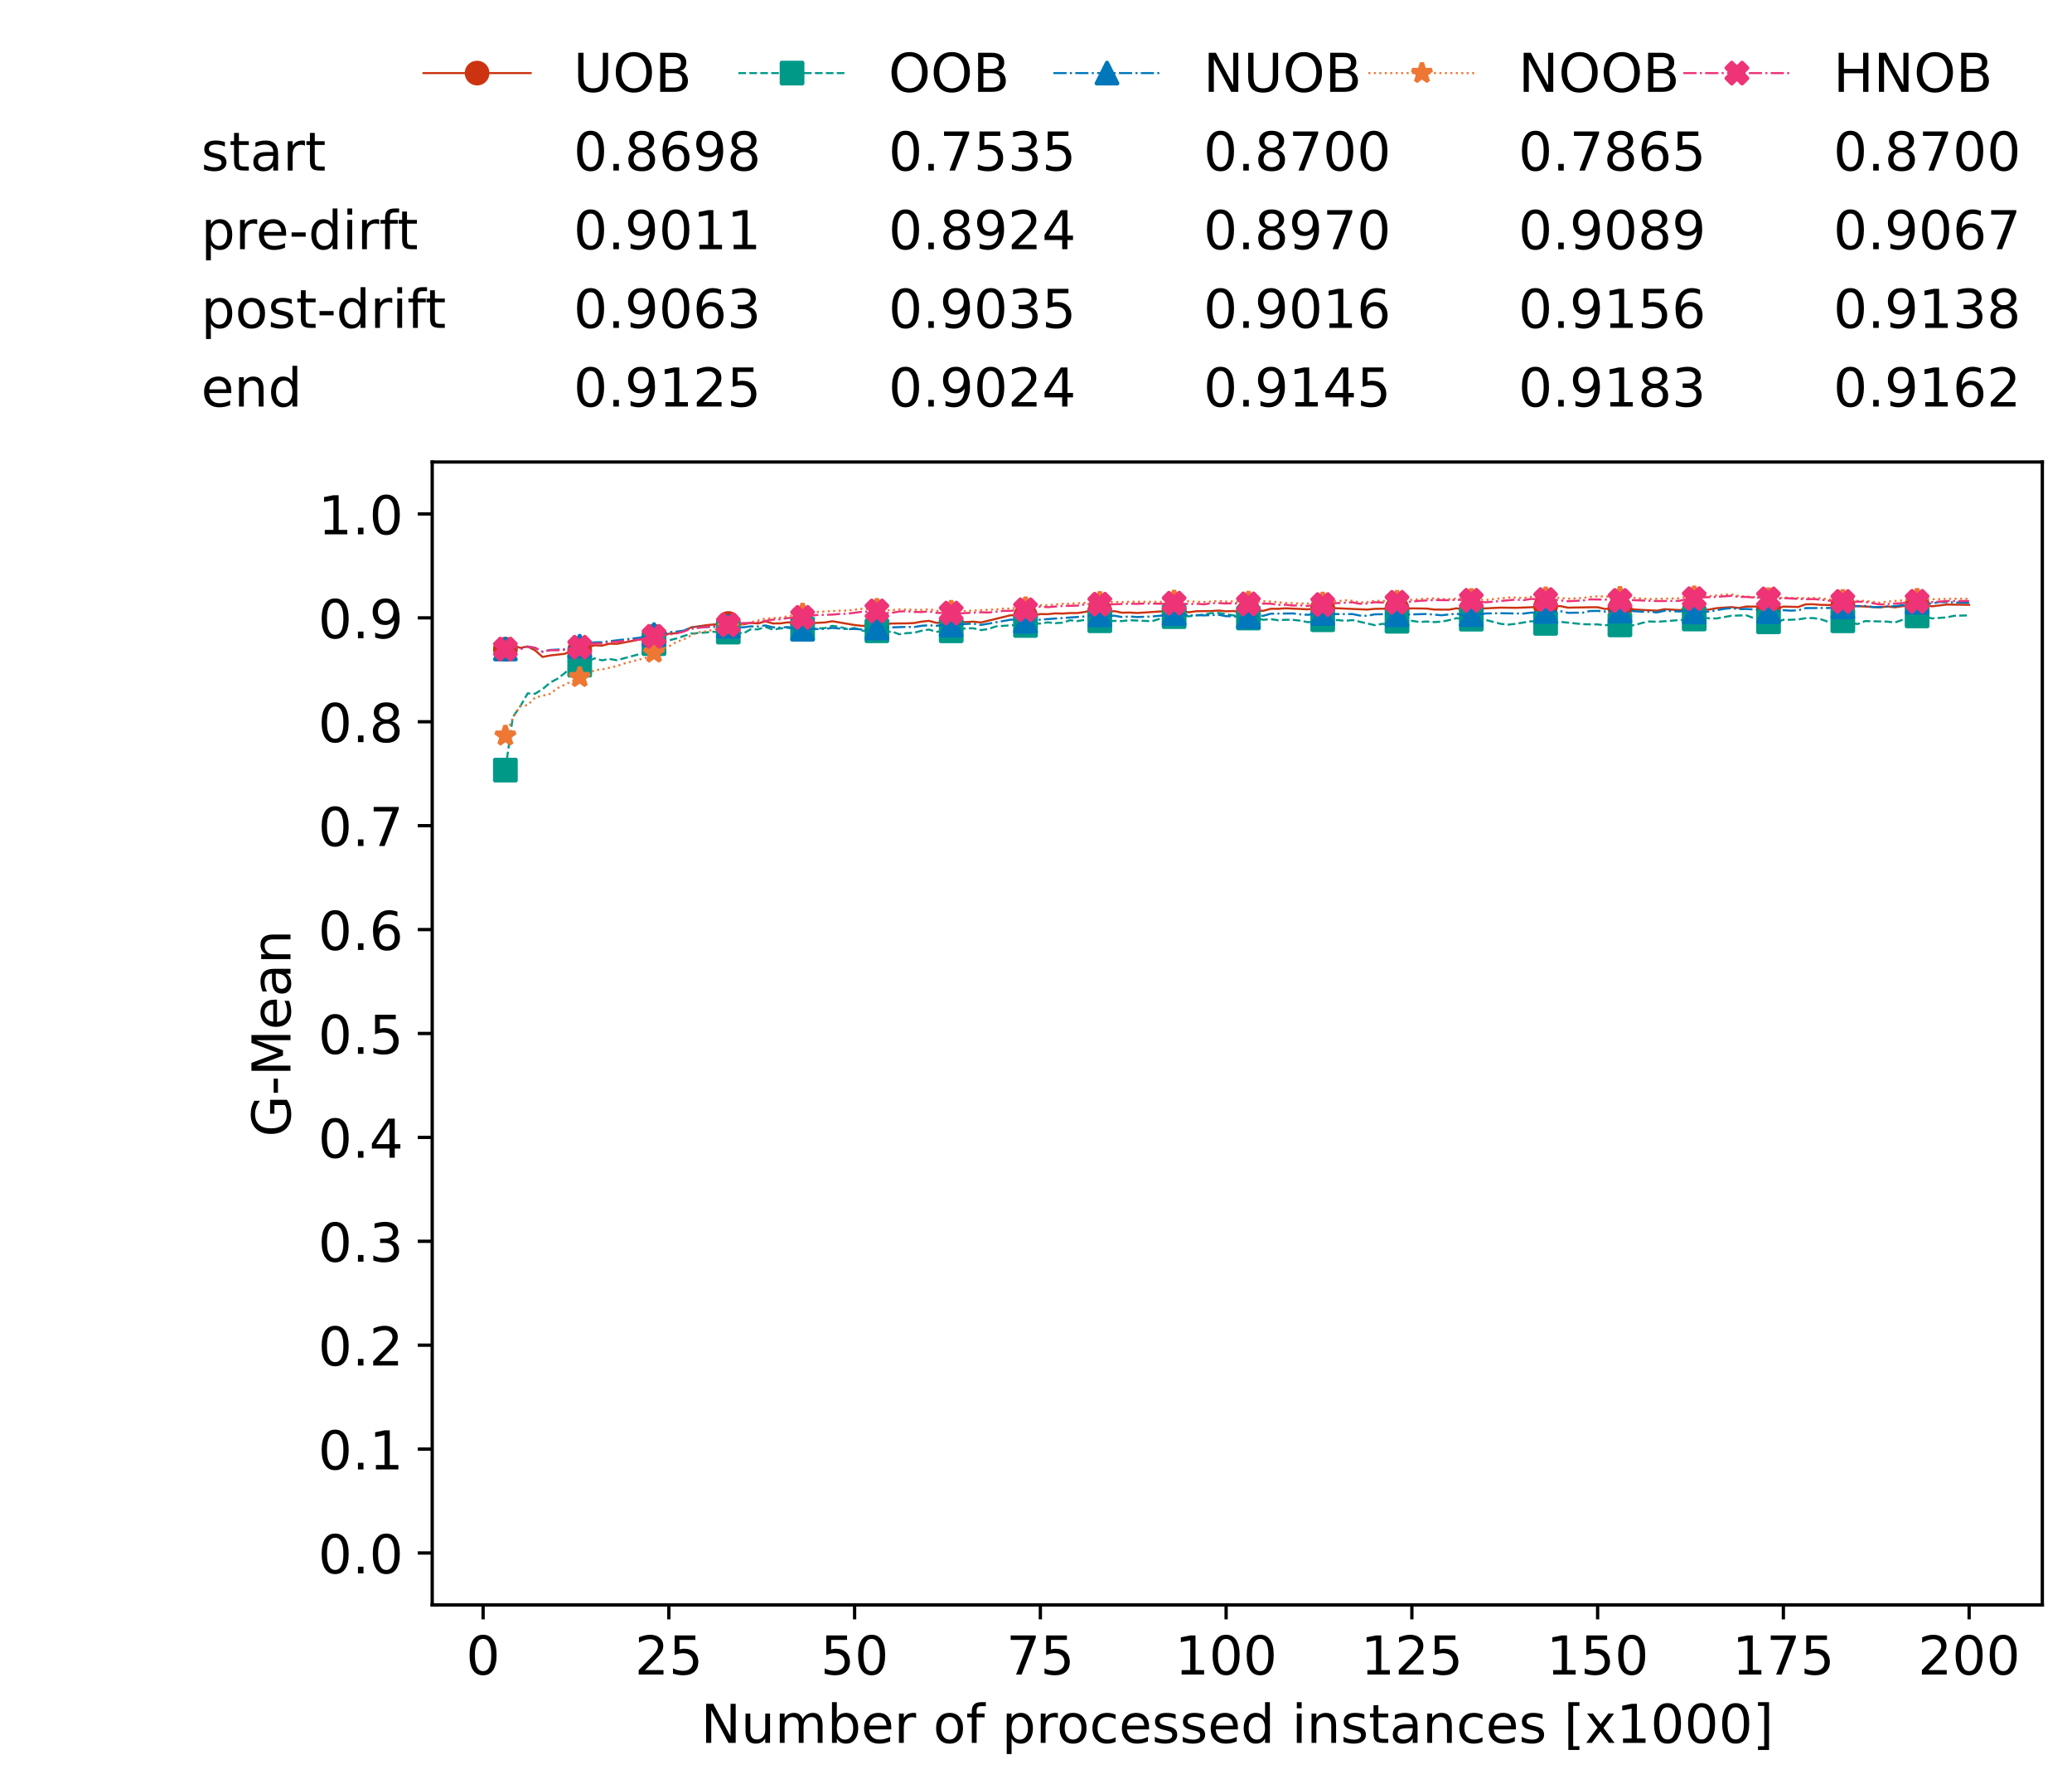 <?xml version="1.0" encoding="utf-8" standalone="no"?>
<!DOCTYPE svg PUBLIC "-//W3C//DTD SVG 1.1//EN"
  "http://www.w3.org/Graphics/SVG/1.1/DTD/svg11.dtd">
<!-- Created with matplotlib (https://matplotlib.org/) -->
<svg height="432.615pt" version="1.1" viewBox="0 0 502.65 432.615" width="502.65pt" xmlns="http://www.w3.org/2000/svg" xmlns:xlink="http://www.w3.org/1999/xlink">
 <defs>
  <style type="text/css">*{stroke-linecap:butt;stroke-linejoin:round;}</style>
 </defs>
 <g id="figure_1">
  <g id="patch_1">
   <path d="M 0 432.615 
L 502.65 432.615 
L 502.65 0 
L 0 0 
z
" style="fill:#ffffff;"/>
  </g>
  <g id="axes_1">
   <g id="patch_2">
    <path d="M 104.85 389.252 
L 495.45 389.252 
L 495.45 112.052 
L 104.85 112.052 
z
" style="fill:#ffffff;"/>
   </g>
   <g id="matplotlib.axis_1">
    <g id="xtick_1">
     <g id="line2d_1">
      <defs>
       <path d="M 0 0 
L 0 3.5 
" id="m1a853819cb" style="stroke:#000000;stroke-width:0.8;"/>
      </defs>
      <g>
       <use style="stroke:#000000;stroke-width:0.8;" x="117.197" xlink:href="#m1a853819cb" y="389.252"/>
      </g>
     </g>
     <g id="text_1">
      <!-- 0 -->
      <g transform="translate(113.061 406.13)scale(0.13 -0.13)">
       <defs>
        <path d="M 31.781 66.406 
Q 24.172 66.406 20.328 58.906 
Q 16.5 51.422 16.5 36.375 
Q 16.5 21.391 20.328 13.891 
Q 24.172 6.391 31.781 6.391 
Q 39.453 6.391 43.281 13.891 
Q 47.125 21.391 47.125 36.375 
Q 47.125 51.422 43.281 58.906 
Q 39.453 66.406 31.781 66.406 
z
M 31.781 74.219 
Q 44.047 74.219 50.516 64.516 
Q 56.984 54.828 56.984 36.375 
Q 56.984 17.969 50.516 8.266 
Q 44.047 -1.422 31.781 -1.422 
Q 19.531 -1.422 13.062 8.266 
Q 6.594 17.969 6.594 36.375 
Q 6.594 54.828 13.062 64.516 
Q 19.531 74.219 31.781 74.219 
z
" id="DejaVuSans-48"/>
       </defs>
       <use xlink:href="#DejaVuSans-48"/>
      </g>
     </g>
    </g>
    <g id="xtick_2">
     <g id="line2d_2">
      <g>
       <use style="stroke:#000000;stroke-width:0.8;" x="162.259" xlink:href="#m1a853819cb" y="389.252"/>
      </g>
     </g>
     <g id="text_2">
      <!-- 25 -->
      <g transform="translate(153.988 406.13)scale(0.13 -0.13)">
       <defs>
        <path d="M 19.188 8.297 
L 53.609 8.297 
L 53.609 0 
L 7.328 0 
L 7.328 8.297 
Q 12.938 14.109 22.625 23.891 
Q 32.328 33.688 34.812 36.531 
Q 39.547 41.844 41.422 45.531 
Q 43.312 49.219 43.312 52.781 
Q 43.312 58.594 39.234 62.25 
Q 35.156 65.922 28.609 65.922 
Q 23.969 65.922 18.812 64.312 
Q 13.672 62.703 7.812 59.422 
L 7.812 69.391 
Q 13.766 71.781 18.938 73 
Q 24.125 74.219 28.422 74.219 
Q 39.75 74.219 46.484 68.547 
Q 53.219 62.891 53.219 53.422 
Q 53.219 48.922 51.531 44.891 
Q 49.859 40.875 45.406 35.406 
Q 44.188 33.984 37.641 27.219 
Q 31.109 20.453 19.188 8.297 
z
" id="DejaVuSans-50"/>
        <path d="M 10.797 72.906 
L 49.516 72.906 
L 49.516 64.594 
L 19.828 64.594 
L 19.828 46.734 
Q 21.969 47.469 24.109 47.828 
Q 26.266 48.188 28.422 48.188 
Q 40.625 48.188 47.75 41.5 
Q 54.891 34.812 54.891 23.391 
Q 54.891 11.625 47.562 5.094 
Q 40.234 -1.422 26.906 -1.422 
Q 22.312 -1.422 17.547 -0.641 
Q 12.797 0.141 7.719 1.703 
L 7.719 11.625 
Q 12.109 9.234 16.797 8.062 
Q 21.484 6.891 26.703 6.891 
Q 35.156 6.891 40.078 11.328 
Q 45.016 15.766 45.016 23.391 
Q 45.016 31 40.078 35.438 
Q 35.156 39.891 26.703 39.891 
Q 22.75 39.891 18.812 39.016 
Q 14.891 38.141 10.797 36.281 
z
" id="DejaVuSans-53"/>
       </defs>
       <use xlink:href="#DejaVuSans-50"/>
       <use x="63.623" xlink:href="#DejaVuSans-53"/>
      </g>
     </g>
    </g>
    <g id="xtick_3">
     <g id="line2d_3">
      <g>
       <use style="stroke:#000000;stroke-width:0.8;" x="207.322" xlink:href="#m1a853819cb" y="389.252"/>
      </g>
     </g>
     <g id="text_3">
      <!-- 50 -->
      <g transform="translate(199.05 406.13)scale(0.13 -0.13)">
       <use xlink:href="#DejaVuSans-53"/>
       <use x="63.623" xlink:href="#DejaVuSans-48"/>
      </g>
     </g>
    </g>
    <g id="xtick_4">
     <g id="line2d_4">
      <g>
       <use style="stroke:#000000;stroke-width:0.8;" x="252.384" xlink:href="#m1a853819cb" y="389.252"/>
      </g>
     </g>
     <g id="text_4">
      <!-- 75 -->
      <g transform="translate(244.113 406.13)scale(0.13 -0.13)">
       <defs>
        <path d="M 8.203 72.906 
L 55.078 72.906 
L 55.078 68.703 
L 28.609 0 
L 18.312 0 
L 43.219 64.594 
L 8.203 64.594 
z
" id="DejaVuSans-55"/>
       </defs>
       <use xlink:href="#DejaVuSans-55"/>
       <use x="63.623" xlink:href="#DejaVuSans-53"/>
      </g>
     </g>
    </g>
    <g id="xtick_5">
     <g id="line2d_5">
      <g>
       <use style="stroke:#000000;stroke-width:0.8;" x="297.446" xlink:href="#m1a853819cb" y="389.252"/>
      </g>
     </g>
     <g id="text_5">
      <!-- 100 -->
      <g transform="translate(285.039 406.13)scale(0.13 -0.13)">
       <defs>
        <path d="M 12.406 8.297 
L 28.516 8.297 
L 28.516 63.922 
L 10.984 60.406 
L 10.984 69.391 
L 28.422 72.906 
L 38.281 72.906 
L 38.281 8.297 
L 54.391 8.297 
L 54.391 0 
L 12.406 0 
z
" id="DejaVuSans-49"/>
       </defs>
       <use xlink:href="#DejaVuSans-49"/>
       <use x="63.623" xlink:href="#DejaVuSans-48"/>
       <use x="127.246" xlink:href="#DejaVuSans-48"/>
      </g>
     </g>
    </g>
    <g id="xtick_6">
     <g id="line2d_6">
      <g>
       <use style="stroke:#000000;stroke-width:0.8;" x="342.509" xlink:href="#m1a853819cb" y="389.252"/>
      </g>
     </g>
     <g id="text_6">
      <!-- 125 -->
      <g transform="translate(330.102 406.13)scale(0.13 -0.13)">
       <use xlink:href="#DejaVuSans-49"/>
       <use x="63.623" xlink:href="#DejaVuSans-50"/>
       <use x="127.246" xlink:href="#DejaVuSans-53"/>
      </g>
     </g>
    </g>
    <g id="xtick_7">
     <g id="line2d_7">
      <g>
       <use style="stroke:#000000;stroke-width:0.8;" x="387.571" xlink:href="#m1a853819cb" y="389.252"/>
      </g>
     </g>
     <g id="text_7">
      <!-- 150 -->
      <g transform="translate(375.164 406.13)scale(0.13 -0.13)">
       <use xlink:href="#DejaVuSans-49"/>
       <use x="63.623" xlink:href="#DejaVuSans-53"/>
       <use x="127.246" xlink:href="#DejaVuSans-48"/>
      </g>
     </g>
    </g>
    <g id="xtick_8">
     <g id="line2d_8">
      <g>
       <use style="stroke:#000000;stroke-width:0.8;" x="432.633" xlink:href="#m1a853819cb" y="389.252"/>
      </g>
     </g>
     <g id="text_8">
      <!-- 175 -->
      <g transform="translate(420.226 406.13)scale(0.13 -0.13)">
       <use xlink:href="#DejaVuSans-49"/>
       <use x="63.623" xlink:href="#DejaVuSans-55"/>
       <use x="127.246" xlink:href="#DejaVuSans-53"/>
      </g>
     </g>
    </g>
    <g id="xtick_9">
     <g id="line2d_9">
      <g>
       <use style="stroke:#000000;stroke-width:0.8;" x="477.695" xlink:href="#m1a853819cb" y="389.252"/>
      </g>
     </g>
     <g id="text_9">
      <!-- 200 -->
      <g transform="translate(465.289 406.13)scale(0.13 -0.13)">
       <use xlink:href="#DejaVuSans-50"/>
       <use x="63.623" xlink:href="#DejaVuSans-48"/>
       <use x="127.246" xlink:href="#DejaVuSans-48"/>
      </g>
     </g>
    </g>
    <g id="text_10">
     <!-- Number of processed instances [x1000] -->
     <g transform="translate(170.025 422.711)scale(0.13 -0.13)">
      <defs>
       <path d="M 9.812 72.906 
L 23.094 72.906 
L 55.422 11.922 
L 55.422 72.906 
L 64.984 72.906 
L 64.984 0 
L 51.703 0 
L 19.391 60.984 
L 19.391 0 
L 9.812 0 
z
" id="DejaVuSans-78"/>
       <path d="M 8.5 21.578 
L 8.5 54.688 
L 17.484 54.688 
L 17.484 21.922 
Q 17.484 14.156 20.5 10.266 
Q 23.531 6.391 29.594 6.391 
Q 36.859 6.391 41.078 11.031 
Q 45.312 15.672 45.312 23.688 
L 45.312 54.688 
L 54.297 54.688 
L 54.297 0 
L 45.312 0 
L 45.312 8.406 
Q 42.047 3.422 37.719 1 
Q 33.406 -1.422 27.688 -1.422 
Q 18.266 -1.422 13.375 4.438 
Q 8.5 10.297 8.5 21.578 
z
M 31.109 56 
z
" id="DejaVuSans-117"/>
       <path d="M 52 44.188 
Q 55.375 50.25 60.062 53.125 
Q 64.75 56 71.094 56 
Q 79.641 56 84.281 50.016 
Q 88.922 44.047 88.922 33.016 
L 88.922 0 
L 79.891 0 
L 79.891 32.719 
Q 79.891 40.578 77.094 44.375 
Q 74.312 48.188 68.609 48.188 
Q 61.625 48.188 57.562 43.547 
Q 53.516 38.922 53.516 30.906 
L 53.516 0 
L 44.484 0 
L 44.484 32.719 
Q 44.484 40.625 41.703 44.406 
Q 38.922 48.188 33.109 48.188 
Q 26.219 48.188 22.156 43.531 
Q 18.109 38.875 18.109 30.906 
L 18.109 0 
L 9.078 0 
L 9.078 54.688 
L 18.109 54.688 
L 18.109 46.188 
Q 21.188 51.219 25.484 53.609 
Q 29.781 56 35.688 56 
Q 41.656 56 45.828 52.969 
Q 50 49.953 52 44.188 
z
" id="DejaVuSans-109"/>
       <path d="M 48.688 27.297 
Q 48.688 37.203 44.609 42.844 
Q 40.531 48.484 33.406 48.484 
Q 26.266 48.484 22.188 42.844 
Q 18.109 37.203 18.109 27.297 
Q 18.109 17.391 22.188 11.75 
Q 26.266 6.109 33.406 6.109 
Q 40.531 6.109 44.609 11.75 
Q 48.688 17.391 48.688 27.297 
z
M 18.109 46.391 
Q 20.953 51.266 25.266 53.625 
Q 29.594 56 35.594 56 
Q 45.562 56 51.781 48.094 
Q 58.016 40.188 58.016 27.297 
Q 58.016 14.406 51.781 6.484 
Q 45.562 -1.422 35.594 -1.422 
Q 29.594 -1.422 25.266 0.953 
Q 20.953 3.328 18.109 8.203 
L 18.109 0 
L 9.078 0 
L 9.078 75.984 
L 18.109 75.984 
z
" id="DejaVuSans-98"/>
       <path d="M 56.203 29.594 
L 56.203 25.203 
L 14.891 25.203 
Q 15.484 15.922 20.484 11.062 
Q 25.484 6.203 34.422 6.203 
Q 39.594 6.203 44.453 7.469 
Q 49.312 8.734 54.109 11.281 
L 54.109 2.781 
Q 49.266 0.734 44.188 -0.344 
Q 39.109 -1.422 33.891 -1.422 
Q 20.797 -1.422 13.156 6.188 
Q 5.516 13.812 5.516 26.812 
Q 5.516 40.234 12.766 48.109 
Q 20.016 56 32.328 56 
Q 43.359 56 49.781 48.891 
Q 56.203 41.797 56.203 29.594 
z
M 47.219 32.234 
Q 47.125 39.594 43.094 43.984 
Q 39.062 48.391 32.422 48.391 
Q 24.906 48.391 20.391 44.141 
Q 15.875 39.891 15.188 32.172 
z
" id="DejaVuSans-101"/>
       <path d="M 41.109 46.297 
Q 39.594 47.172 37.812 47.578 
Q 36.031 48 33.891 48 
Q 26.266 48 22.188 43.047 
Q 18.109 38.094 18.109 28.812 
L 18.109 0 
L 9.078 0 
L 9.078 54.688 
L 18.109 54.688 
L 18.109 46.188 
Q 20.953 51.172 25.484 53.578 
Q 30.031 56 36.531 56 
Q 37.453 56 38.578 55.875 
Q 39.703 55.766 41.062 55.516 
z
" id="DejaVuSans-114"/>
       <path id="DejaVuSans-32"/>
       <path d="M 30.609 48.391 
Q 23.391 48.391 19.188 42.75 
Q 14.984 37.109 14.984 27.297 
Q 14.984 17.484 19.156 11.844 
Q 23.344 6.203 30.609 6.203 
Q 37.797 6.203 41.984 11.859 
Q 46.188 17.531 46.188 27.297 
Q 46.188 37.016 41.984 42.703 
Q 37.797 48.391 30.609 48.391 
z
M 30.609 56 
Q 42.328 56 49.016 48.375 
Q 55.719 40.766 55.719 27.297 
Q 55.719 13.875 49.016 6.219 
Q 42.328 -1.422 30.609 -1.422 
Q 18.844 -1.422 12.172 6.219 
Q 5.516 13.875 5.516 27.297 
Q 5.516 40.766 12.172 48.375 
Q 18.844 56 30.609 56 
z
" id="DejaVuSans-111"/>
       <path d="M 37.109 75.984 
L 37.109 68.5 
L 28.516 68.5 
Q 23.688 68.5 21.797 66.547 
Q 19.922 64.594 19.922 59.516 
L 19.922 54.688 
L 34.719 54.688 
L 34.719 47.703 
L 19.922 47.703 
L 19.922 0 
L 10.891 0 
L 10.891 47.703 
L 2.297 47.703 
L 2.297 54.688 
L 10.891 54.688 
L 10.891 58.5 
Q 10.891 67.625 15.141 71.797 
Q 19.391 75.984 28.609 75.984 
z
" id="DejaVuSans-102"/>
       <path d="M 18.109 8.203 
L 18.109 -20.797 
L 9.078 -20.797 
L 9.078 54.688 
L 18.109 54.688 
L 18.109 46.391 
Q 20.953 51.266 25.266 53.625 
Q 29.594 56 35.594 56 
Q 45.562 56 51.781 48.094 
Q 58.016 40.188 58.016 27.297 
Q 58.016 14.406 51.781 6.484 
Q 45.562 -1.422 35.594 -1.422 
Q 29.594 -1.422 25.266 0.953 
Q 20.953 3.328 18.109 8.203 
z
M 48.688 27.297 
Q 48.688 37.203 44.609 42.844 
Q 40.531 48.484 33.406 48.484 
Q 26.266 48.484 22.188 42.844 
Q 18.109 37.203 18.109 27.297 
Q 18.109 17.391 22.188 11.75 
Q 26.266 6.109 33.406 6.109 
Q 40.531 6.109 44.609 11.75 
Q 48.688 17.391 48.688 27.297 
z
" id="DejaVuSans-112"/>
       <path d="M 48.781 52.594 
L 48.781 44.188 
Q 44.969 46.297 41.141 47.344 
Q 37.312 48.391 33.406 48.391 
Q 24.656 48.391 19.812 42.844 
Q 14.984 37.312 14.984 27.297 
Q 14.984 17.281 19.812 11.734 
Q 24.656 6.203 33.406 6.203 
Q 37.312 6.203 41.141 7.25 
Q 44.969 8.297 48.781 10.406 
L 48.781 2.094 
Q 45.016 0.344 40.984 -0.531 
Q 36.969 -1.422 32.422 -1.422 
Q 20.062 -1.422 12.781 6.344 
Q 5.516 14.109 5.516 27.297 
Q 5.516 40.672 12.859 48.328 
Q 20.219 56 33.016 56 
Q 37.156 56 41.109 55.141 
Q 45.062 54.297 48.781 52.594 
z
" id="DejaVuSans-99"/>
       <path d="M 44.281 53.078 
L 44.281 44.578 
Q 40.484 46.531 36.375 47.5 
Q 32.281 48.484 27.875 48.484 
Q 21.188 48.484 17.844 46.438 
Q 14.5 44.391 14.5 40.281 
Q 14.5 37.156 16.891 35.375 
Q 19.281 33.594 26.516 31.984 
L 29.594 31.297 
Q 39.156 29.25 43.188 25.516 
Q 47.219 21.781 47.219 15.094 
Q 47.219 7.469 41.188 3.016 
Q 35.156 -1.422 24.609 -1.422 
Q 20.219 -1.422 15.453 -0.562 
Q 10.688 0.297 5.422 2 
L 5.422 11.281 
Q 10.406 8.688 15.234 7.391 
Q 20.062 6.109 24.812 6.109 
Q 31.156 6.109 34.562 8.281 
Q 37.984 10.453 37.984 14.406 
Q 37.984 18.062 35.516 20.016 
Q 33.062 21.969 24.703 23.781 
L 21.578 24.516 
Q 13.234 26.266 9.516 29.906 
Q 5.812 33.547 5.812 39.891 
Q 5.812 47.609 11.281 51.797 
Q 16.75 56 26.812 56 
Q 31.781 56 36.172 55.266 
Q 40.578 54.547 44.281 53.078 
z
" id="DejaVuSans-115"/>
       <path d="M 45.406 46.391 
L 45.406 75.984 
L 54.391 75.984 
L 54.391 0 
L 45.406 0 
L 45.406 8.203 
Q 42.578 3.328 38.25 0.953 
Q 33.938 -1.422 27.875 -1.422 
Q 17.969 -1.422 11.734 6.484 
Q 5.516 14.406 5.516 27.297 
Q 5.516 40.188 11.734 48.094 
Q 17.969 56 27.875 56 
Q 33.938 56 38.25 53.625 
Q 42.578 51.266 45.406 46.391 
z
M 14.797 27.297 
Q 14.797 17.391 18.875 11.75 
Q 22.953 6.109 30.078 6.109 
Q 37.203 6.109 41.297 11.75 
Q 45.406 17.391 45.406 27.297 
Q 45.406 37.203 41.297 42.844 
Q 37.203 48.484 30.078 48.484 
Q 22.953 48.484 18.875 42.844 
Q 14.797 37.203 14.797 27.297 
z
" id="DejaVuSans-100"/>
       <path d="M 9.422 54.688 
L 18.406 54.688 
L 18.406 0 
L 9.422 0 
z
M 9.422 75.984 
L 18.406 75.984 
L 18.406 64.594 
L 9.422 64.594 
z
" id="DejaVuSans-105"/>
       <path d="M 54.891 33.016 
L 54.891 0 
L 45.906 0 
L 45.906 32.719 
Q 45.906 40.484 42.875 44.328 
Q 39.844 48.188 33.797 48.188 
Q 26.516 48.188 22.312 43.547 
Q 18.109 38.922 18.109 30.906 
L 18.109 0 
L 9.078 0 
L 9.078 54.688 
L 18.109 54.688 
L 18.109 46.188 
Q 21.344 51.125 25.703 53.562 
Q 30.078 56 35.797 56 
Q 45.219 56 50.047 50.172 
Q 54.891 44.344 54.891 33.016 
z
" id="DejaVuSans-110"/>
       <path d="M 18.312 70.219 
L 18.312 54.688 
L 36.812 54.688 
L 36.812 47.703 
L 18.312 47.703 
L 18.312 18.016 
Q 18.312 11.328 20.141 9.422 
Q 21.969 7.516 27.594 7.516 
L 36.812 7.516 
L 36.812 0 
L 27.594 0 
Q 17.188 0 13.234 3.875 
Q 9.281 7.766 9.281 18.016 
L 9.281 47.703 
L 2.688 47.703 
L 2.688 54.688 
L 9.281 54.688 
L 9.281 70.219 
z
" id="DejaVuSans-116"/>
       <path d="M 34.281 27.484 
Q 23.391 27.484 19.188 25 
Q 14.984 22.516 14.984 16.5 
Q 14.984 11.719 18.141 8.906 
Q 21.297 6.109 26.703 6.109 
Q 34.188 6.109 38.703 11.406 
Q 43.219 16.703 43.219 25.484 
L 43.219 27.484 
z
M 52.203 31.203 
L 52.203 0 
L 43.219 0 
L 43.219 8.297 
Q 40.141 3.328 35.547 0.953 
Q 30.953 -1.422 24.312 -1.422 
Q 15.922 -1.422 10.953 3.297 
Q 6 8.016 6 15.922 
Q 6 25.141 12.172 29.828 
Q 18.359 34.516 30.609 34.516 
L 43.219 34.516 
L 43.219 35.406 
Q 43.219 41.609 39.141 45 
Q 35.062 48.391 27.688 48.391 
Q 23 48.391 18.547 47.266 
Q 14.109 46.141 10.016 43.891 
L 10.016 52.203 
Q 14.938 54.109 19.578 55.047 
Q 24.219 56 28.609 56 
Q 40.484 56 46.344 49.844 
Q 52.203 43.703 52.203 31.203 
z
" id="DejaVuSans-97"/>
       <path d="M 8.594 75.984 
L 29.297 75.984 
L 29.297 69 
L 17.578 69 
L 17.578 -6.203 
L 29.297 -6.203 
L 29.297 -13.188 
L 8.594 -13.188 
z
" id="DejaVuSans-91"/>
       <path d="M 54.891 54.688 
L 35.109 28.078 
L 55.906 0 
L 45.312 0 
L 29.391 21.484 
L 13.484 0 
L 2.875 0 
L 24.125 28.609 
L 4.688 54.688 
L 15.281 54.688 
L 29.781 35.203 
L 44.281 54.688 
z
" id="DejaVuSans-120"/>
       <path d="M 30.422 75.984 
L 30.422 -13.188 
L 9.719 -13.188 
L 9.719 -6.203 
L 21.391 -6.203 
L 21.391 69 
L 9.719 69 
L 9.719 75.984 
z
" id="DejaVuSans-93"/>
      </defs>
      <use xlink:href="#DejaVuSans-78"/>
      <use x="74.805" xlink:href="#DejaVuSans-117"/>
      <use x="138.184" xlink:href="#DejaVuSans-109"/>
      <use x="235.596" xlink:href="#DejaVuSans-98"/>
      <use x="299.072" xlink:href="#DejaVuSans-101"/>
      <use x="360.596" xlink:href="#DejaVuSans-114"/>
      <use x="401.709" xlink:href="#DejaVuSans-32"/>
      <use x="433.496" xlink:href="#DejaVuSans-111"/>
      <use x="494.678" xlink:href="#DejaVuSans-102"/>
      <use x="529.883" xlink:href="#DejaVuSans-32"/>
      <use x="561.67" xlink:href="#DejaVuSans-112"/>
      <use x="625.146" xlink:href="#DejaVuSans-114"/>
      <use x="664.01" xlink:href="#DejaVuSans-111"/>
      <use x="725.191" xlink:href="#DejaVuSans-99"/>
      <use x="780.172" xlink:href="#DejaVuSans-101"/>
      <use x="841.695" xlink:href="#DejaVuSans-115"/>
      <use x="893.795" xlink:href="#DejaVuSans-115"/>
      <use x="945.895" xlink:href="#DejaVuSans-101"/>
      <use x="1007.418" xlink:href="#DejaVuSans-100"/>
      <use x="1070.895" xlink:href="#DejaVuSans-32"/>
      <use x="1102.682" xlink:href="#DejaVuSans-105"/>
      <use x="1130.465" xlink:href="#DejaVuSans-110"/>
      <use x="1193.844" xlink:href="#DejaVuSans-115"/>
      <use x="1245.943" xlink:href="#DejaVuSans-116"/>
      <use x="1285.152" xlink:href="#DejaVuSans-97"/>
      <use x="1346.432" xlink:href="#DejaVuSans-110"/>
      <use x="1409.811" xlink:href="#DejaVuSans-99"/>
      <use x="1464.791" xlink:href="#DejaVuSans-101"/>
      <use x="1526.314" xlink:href="#DejaVuSans-115"/>
      <use x="1578.414" xlink:href="#DejaVuSans-32"/>
      <use x="1610.201" xlink:href="#DejaVuSans-91"/>
      <use x="1649.215" xlink:href="#DejaVuSans-120"/>
      <use x="1708.395" xlink:href="#DejaVuSans-49"/>
      <use x="1772.018" xlink:href="#DejaVuSans-48"/>
      <use x="1835.641" xlink:href="#DejaVuSans-48"/>
      <use x="1899.264" xlink:href="#DejaVuSans-48"/>
      <use x="1962.887" xlink:href="#DejaVuSans-93"/>
     </g>
    </g>
   </g>
   <g id="matplotlib.axis_2">
    <g id="ytick_1">
     <g id="line2d_10">
      <defs>
       <path d="M 0 0 
L -3.5 0 
" id="mfdb02a7c8e" style="stroke:#000000;stroke-width:0.8;"/>
      </defs>
      <g>
       <use style="stroke:#000000;stroke-width:0.8;" x="104.85" xlink:href="#mfdb02a7c8e" y="376.652"/>
      </g>
     </g>
     <g id="text_11">
      <!-- 0.0 -->
      <g transform="translate(77.176 381.591)scale(0.13 -0.13)">
       <defs>
        <path d="M 10.688 12.406 
L 21 12.406 
L 21 0 
L 10.688 0 
z
" id="DejaVuSans-46"/>
       </defs>
       <use xlink:href="#DejaVuSans-48"/>
       <use x="63.623" xlink:href="#DejaVuSans-46"/>
       <use x="95.41" xlink:href="#DejaVuSans-48"/>
      </g>
     </g>
    </g>
    <g id="ytick_2">
     <g id="line2d_11">
      <g>
       <use style="stroke:#000000;stroke-width:0.8;" x="104.85" xlink:href="#mfdb02a7c8e" y="351.452"/>
      </g>
     </g>
     <g id="text_12">
      <!-- 0.1 -->
      <g transform="translate(77.176 356.391)scale(0.13 -0.13)">
       <use xlink:href="#DejaVuSans-48"/>
       <use x="63.623" xlink:href="#DejaVuSans-46"/>
       <use x="95.41" xlink:href="#DejaVuSans-49"/>
      </g>
     </g>
    </g>
    <g id="ytick_3">
     <g id="line2d_12">
      <g>
       <use style="stroke:#000000;stroke-width:0.8;" x="104.85" xlink:href="#mfdb02a7c8e" y="326.252"/>
      </g>
     </g>
     <g id="text_13">
      <!-- 0.2 -->
      <g transform="translate(77.176 331.191)scale(0.13 -0.13)">
       <use xlink:href="#DejaVuSans-48"/>
       <use x="63.623" xlink:href="#DejaVuSans-46"/>
       <use x="95.41" xlink:href="#DejaVuSans-50"/>
      </g>
     </g>
    </g>
    <g id="ytick_4">
     <g id="line2d_13">
      <g>
       <use style="stroke:#000000;stroke-width:0.8;" x="104.85" xlink:href="#mfdb02a7c8e" y="301.052"/>
      </g>
     </g>
     <g id="text_14">
      <!-- 0.3 -->
      <g transform="translate(77.176 305.991)scale(0.13 -0.13)">
       <defs>
        <path d="M 40.578 39.312 
Q 47.656 37.797 51.625 33 
Q 55.609 28.219 55.609 21.188 
Q 55.609 10.406 48.188 4.484 
Q 40.766 -1.422 27.094 -1.422 
Q 22.516 -1.422 17.656 -0.516 
Q 12.797 0.391 7.625 2.203 
L 7.625 11.719 
Q 11.719 9.328 16.594 8.109 
Q 21.484 6.891 26.812 6.891 
Q 36.078 6.891 40.938 10.547 
Q 45.797 14.203 45.797 21.188 
Q 45.797 27.641 41.281 31.266 
Q 36.766 34.906 28.719 34.906 
L 20.219 34.906 
L 20.219 43.016 
L 29.109 43.016 
Q 36.375 43.016 40.234 45.922 
Q 44.094 48.828 44.094 54.297 
Q 44.094 59.906 40.109 62.906 
Q 36.141 65.922 28.719 65.922 
Q 24.656 65.922 20.016 65.031 
Q 15.375 64.156 9.812 62.312 
L 9.812 71.094 
Q 15.438 72.656 20.344 73.438 
Q 25.25 74.219 29.594 74.219 
Q 40.828 74.219 47.359 69.109 
Q 53.906 64.016 53.906 55.328 
Q 53.906 49.266 50.438 45.094 
Q 46.969 40.922 40.578 39.312 
z
" id="DejaVuSans-51"/>
       </defs>
       <use xlink:href="#DejaVuSans-48"/>
       <use x="63.623" xlink:href="#DejaVuSans-46"/>
       <use x="95.41" xlink:href="#DejaVuSans-51"/>
      </g>
     </g>
    </g>
    <g id="ytick_5">
     <g id="line2d_14">
      <g>
       <use style="stroke:#000000;stroke-width:0.8;" x="104.85" xlink:href="#mfdb02a7c8e" y="275.852"/>
      </g>
     </g>
     <g id="text_15">
      <!-- 0.4 -->
      <g transform="translate(77.176 280.791)scale(0.13 -0.13)">
       <defs>
        <path d="M 37.797 64.312 
L 12.891 25.391 
L 37.797 25.391 
z
M 35.203 72.906 
L 47.609 72.906 
L 47.609 25.391 
L 58.016 25.391 
L 58.016 17.188 
L 47.609 17.188 
L 47.609 0 
L 37.797 0 
L 37.797 17.188 
L 4.891 17.188 
L 4.891 26.703 
z
" id="DejaVuSans-52"/>
       </defs>
       <use xlink:href="#DejaVuSans-48"/>
       <use x="63.623" xlink:href="#DejaVuSans-46"/>
       <use x="95.41" xlink:href="#DejaVuSans-52"/>
      </g>
     </g>
    </g>
    <g id="ytick_6">
     <g id="line2d_15">
      <g>
       <use style="stroke:#000000;stroke-width:0.8;" x="104.85" xlink:href="#mfdb02a7c8e" y="250.652"/>
      </g>
     </g>
     <g id="text_16">
      <!-- 0.5 -->
      <g transform="translate(77.176 255.591)scale(0.13 -0.13)">
       <use xlink:href="#DejaVuSans-48"/>
       <use x="63.623" xlink:href="#DejaVuSans-46"/>
       <use x="95.41" xlink:href="#DejaVuSans-53"/>
      </g>
     </g>
    </g>
    <g id="ytick_7">
     <g id="line2d_16">
      <g>
       <use style="stroke:#000000;stroke-width:0.8;" x="104.85" xlink:href="#mfdb02a7c8e" y="225.452"/>
      </g>
     </g>
     <g id="text_17">
      <!-- 0.6 -->
      <g transform="translate(77.176 230.391)scale(0.13 -0.13)">
       <defs>
        <path d="M 33.016 40.375 
Q 26.375 40.375 22.484 35.828 
Q 18.609 31.297 18.609 23.391 
Q 18.609 15.531 22.484 10.953 
Q 26.375 6.391 33.016 6.391 
Q 39.656 6.391 43.531 10.953 
Q 47.406 15.531 47.406 23.391 
Q 47.406 31.297 43.531 35.828 
Q 39.656 40.375 33.016 40.375 
z
M 52.594 71.297 
L 52.594 62.312 
Q 48.875 64.062 45.094 64.984 
Q 41.312 65.922 37.594 65.922 
Q 27.828 65.922 22.672 59.328 
Q 17.531 52.734 16.797 39.406 
Q 19.672 43.656 24.016 45.922 
Q 28.375 48.188 33.594 48.188 
Q 44.578 48.188 50.953 41.516 
Q 57.328 34.859 57.328 23.391 
Q 57.328 12.156 50.688 5.359 
Q 44.047 -1.422 33.016 -1.422 
Q 20.359 -1.422 13.672 8.266 
Q 6.984 17.969 6.984 36.375 
Q 6.984 53.656 15.188 63.938 
Q 23.391 74.219 37.203 74.219 
Q 40.922 74.219 44.703 73.484 
Q 48.484 72.75 52.594 71.297 
z
" id="DejaVuSans-54"/>
       </defs>
       <use xlink:href="#DejaVuSans-48"/>
       <use x="63.623" xlink:href="#DejaVuSans-46"/>
       <use x="95.41" xlink:href="#DejaVuSans-54"/>
      </g>
     </g>
    </g>
    <g id="ytick_8">
     <g id="line2d_17">
      <g>
       <use style="stroke:#000000;stroke-width:0.8;" x="104.85" xlink:href="#mfdb02a7c8e" y="200.252"/>
      </g>
     </g>
     <g id="text_18">
      <!-- 0.7 -->
      <g transform="translate(77.176 205.191)scale(0.13 -0.13)">
       <use xlink:href="#DejaVuSans-48"/>
       <use x="63.623" xlink:href="#DejaVuSans-46"/>
       <use x="95.41" xlink:href="#DejaVuSans-55"/>
      </g>
     </g>
    </g>
    <g id="ytick_9">
     <g id="line2d_18">
      <g>
       <use style="stroke:#000000;stroke-width:0.8;" x="104.85" xlink:href="#mfdb02a7c8e" y="175.052"/>
      </g>
     </g>
     <g id="text_19">
      <!-- 0.8 -->
      <g transform="translate(77.176 179.991)scale(0.13 -0.13)">
       <defs>
        <path d="M 31.781 34.625 
Q 24.75 34.625 20.719 30.859 
Q 16.703 27.094 16.703 20.516 
Q 16.703 13.922 20.719 10.156 
Q 24.75 6.391 31.781 6.391 
Q 38.812 6.391 42.859 10.172 
Q 46.922 13.969 46.922 20.516 
Q 46.922 27.094 42.891 30.859 
Q 38.875 34.625 31.781 34.625 
z
M 21.922 38.812 
Q 15.578 40.375 12.031 44.719 
Q 8.5 49.078 8.5 55.328 
Q 8.5 64.062 14.719 69.141 
Q 20.953 74.219 31.781 74.219 
Q 42.672 74.219 48.875 69.141 
Q 55.078 64.062 55.078 55.328 
Q 55.078 49.078 51.531 44.719 
Q 48 40.375 41.703 38.812 
Q 48.828 37.156 52.797 32.312 
Q 56.781 27.484 56.781 20.516 
Q 56.781 9.906 50.312 4.234 
Q 43.844 -1.422 31.781 -1.422 
Q 19.734 -1.422 13.25 4.234 
Q 6.781 9.906 6.781 20.516 
Q 6.781 27.484 10.781 32.312 
Q 14.797 37.156 21.922 38.812 
z
M 18.312 54.391 
Q 18.312 48.734 21.844 45.562 
Q 25.391 42.391 31.781 42.391 
Q 38.141 42.391 41.719 45.562 
Q 45.312 48.734 45.312 54.391 
Q 45.312 60.062 41.719 63.234 
Q 38.141 66.406 31.781 66.406 
Q 25.391 66.406 21.844 63.234 
Q 18.312 60.062 18.312 54.391 
z
" id="DejaVuSans-56"/>
       </defs>
       <use xlink:href="#DejaVuSans-48"/>
       <use x="63.623" xlink:href="#DejaVuSans-46"/>
       <use x="95.41" xlink:href="#DejaVuSans-56"/>
      </g>
     </g>
    </g>
    <g id="ytick_10">
     <g id="line2d_19">
      <g>
       <use style="stroke:#000000;stroke-width:0.8;" x="104.85" xlink:href="#mfdb02a7c8e" y="149.852"/>
      </g>
     </g>
     <g id="text_20">
      <!-- 0.9 -->
      <g transform="translate(77.176 154.791)scale(0.13 -0.13)">
       <defs>
        <path d="M 10.984 1.516 
L 10.984 10.5 
Q 14.703 8.734 18.5 7.812 
Q 22.312 6.891 25.984 6.891 
Q 35.75 6.891 40.891 13.453 
Q 46.047 20.016 46.781 33.406 
Q 43.953 29.203 39.594 26.953 
Q 35.25 24.703 29.984 24.703 
Q 19.047 24.703 12.672 31.312 
Q 6.297 37.938 6.297 49.422 
Q 6.297 60.641 12.938 67.422 
Q 19.578 74.219 30.609 74.219 
Q 43.266 74.219 49.922 64.516 
Q 56.594 54.828 56.594 36.375 
Q 56.594 19.141 48.406 8.859 
Q 40.234 -1.422 26.422 -1.422 
Q 22.703 -1.422 18.891 -0.688 
Q 15.094 0.047 10.984 1.516 
z
M 30.609 32.422 
Q 37.25 32.422 41.125 36.953 
Q 45.016 41.5 45.016 49.422 
Q 45.016 57.281 41.125 61.844 
Q 37.25 66.406 30.609 66.406 
Q 23.969 66.406 20.094 61.844 
Q 16.219 57.281 16.219 49.422 
Q 16.219 41.5 20.094 36.953 
Q 23.969 32.422 30.609 32.422 
z
" id="DejaVuSans-57"/>
       </defs>
       <use xlink:href="#DejaVuSans-48"/>
       <use x="63.623" xlink:href="#DejaVuSans-46"/>
       <use x="95.41" xlink:href="#DejaVuSans-57"/>
      </g>
     </g>
    </g>
    <g id="ytick_11">
     <g id="line2d_20">
      <g>
       <use style="stroke:#000000;stroke-width:0.8;" x="104.85" xlink:href="#mfdb02a7c8e" y="124.652"/>
      </g>
     </g>
     <g id="text_21">
      <!-- 1.0 -->
      <g transform="translate(77.176 129.591)scale(0.13 -0.13)">
       <use xlink:href="#DejaVuSans-49"/>
       <use x="63.623" xlink:href="#DejaVuSans-46"/>
       <use x="95.41" xlink:href="#DejaVuSans-48"/>
      </g>
     </g>
    </g>
    <g id="text_22">
     <!-- G-Mean -->
     <g transform="translate(70.472 275.744)rotate(-90)scale(0.13 -0.13)">
      <defs>
       <path d="M 59.516 10.406 
L 59.516 29.984 
L 43.406 29.984 
L 43.406 38.094 
L 69.281 38.094 
L 69.281 6.781 
Q 63.578 2.734 56.688 0.656 
Q 49.812 -1.422 42 -1.422 
Q 24.906 -1.422 15.25 8.562 
Q 5.609 18.562 5.609 36.375 
Q 5.609 54.25 15.25 64.234 
Q 24.906 74.219 42 74.219 
Q 49.125 74.219 55.547 72.453 
Q 61.969 70.703 67.391 67.281 
L 67.391 56.781 
Q 61.922 61.422 55.766 63.766 
Q 49.609 66.109 42.828 66.109 
Q 29.438 66.109 22.719 58.641 
Q 16.016 51.172 16.016 36.375 
Q 16.016 21.625 22.719 14.156 
Q 29.438 6.688 42.828 6.688 
Q 48.047 6.688 52.141 7.594 
Q 56.25 8.5 59.516 10.406 
z
" id="DejaVuSans-71"/>
       <path d="M 4.891 31.391 
L 31.203 31.391 
L 31.203 23.391 
L 4.891 23.391 
z
" id="DejaVuSans-45"/>
       <path d="M 9.812 72.906 
L 24.516 72.906 
L 43.109 23.297 
L 61.812 72.906 
L 76.516 72.906 
L 76.516 0 
L 66.891 0 
L 66.891 64.016 
L 48.094 14.016 
L 38.188 14.016 
L 19.391 64.016 
L 19.391 0 
L 9.812 0 
z
" id="DejaVuSans-77"/>
      </defs>
      <use xlink:href="#DejaVuSans-71"/>
      <use x="77.49" xlink:href="#DejaVuSans-45"/>
      <use x="113.574" xlink:href="#DejaVuSans-77"/>
      <use x="199.854" xlink:href="#DejaVuSans-101"/>
      <use x="261.377" xlink:href="#DejaVuSans-97"/>
      <use x="322.656" xlink:href="#DejaVuSans-110"/>
     </g>
    </g>
   </g>
   <g id="line2d_21"/>
   <g id="line2d_22"/>
   <g id="line2d_23"/>
   <g id="line2d_24"/>
   <g id="line2d_25"/>
   <g id="line2d_26">
    <path clip-path="url(#p2985fa91c3)" d="M 122.605 157.47 
L 124.407 156.511 
L 126.21 157.126 
L 128.012 156.801 
L 129.815 157.74 
L 131.617 159.331 
L 133.419 158.979 
L 137.024 158.569 
L 138.827 157.718 
L 140.629 157.638 
L 142.432 156.99 
L 144.234 156.514 
L 146.037 156.589 
L 147.839 156.124 
L 149.642 156.157 
L 156.852 154.783 
L 158.654 154.331 
L 160.457 154.201 
L 162.259 153.693 
L 164.062 153.562 
L 165.864 153.12 
L 167.667 152.165 
L 171.272 151.641 
L 173.074 151.462 
L 174.877 151.419 
L 176.679 151.214 
L 180.284 151.425 
L 182.087 151.068 
L 183.889 151.203 
L 185.692 150.7 
L 187.494 151.201 
L 189.297 151.194 
L 191.099 150.942 
L 194.704 151.239 
L 200.112 150.97 
L 201.914 150.671 
L 207.322 151.593 
L 209.124 151.786 
L 210.927 151.786 
L 216.334 151.219 
L 219.939 151.185 
L 221.742 151.108 
L 223.544 150.774 
L 225.347 150.577 
L 227.149 151.057 
L 230.754 150.996 
L 232.557 150.809 
L 234.359 150.871 
L 236.162 150.774 
L 237.964 150.972 
L 245.174 149.221 
L 246.976 149.208 
L 248.779 149.392 
L 250.581 149.257 
L 252.384 148.937 
L 254.186 148.958 
L 255.989 148.772 
L 257.791 148.805 
L 259.594 148.685 
L 261.396 148.679 
L 263.199 148.415 
L 265.001 147.985 
L 268.606 148.348 
L 270.409 148.227 
L 272.211 148.608 
L 274.014 148.559 
L 275.816 148.675 
L 284.829 148.075 
L 286.631 148.225 
L 288.434 148.496 
L 290.236 148.239 
L 293.841 148.198 
L 295.644 148.08 
L 297.446 148.26 
L 299.249 148.189 
L 301.051 148.53 
L 302.854 148.365 
L 304.656 148.061 
L 306.459 148.157 
L 308.261 147.653 
L 310.064 147.66 
L 311.866 147.535 
L 317.274 147.778 
L 320.879 147.369 
L 331.694 147.846 
L 333.496 147.669 
L 338.904 147.582 
L 340.706 147.686 
L 342.509 147.547 
L 346.114 147.601 
L 347.916 147.835 
L 351.521 147.862 
L 353.324 147.544 
L 355.126 147.785 
L 364.138 147.372 
L 367.743 147.419 
L 378.558 147.003 
L 380.361 147.379 
L 385.768 147.279 
L 387.571 147.281 
L 389.373 147.7 
L 391.176 147.505 
L 394.781 147.529 
L 396.583 147.834 
L 401.991 148.11 
L 403.793 147.756 
L 407.398 147.966 
L 409.201 147.797 
L 411.003 148.032 
L 414.608 147.838 
L 416.411 147.504 
L 420.016 147.241 
L 421.818 147.466 
L 423.621 147.107 
L 427.226 147.126 
L 429.028 147.68 
L 430.831 147.671 
L 432.633 147.117 
L 436.238 147.212 
L 438.041 146.566 
L 439.843 146.549 
L 441.646 146.701 
L 447.053 146.788 
L 456.066 147.312 
L 457.868 147.07 
L 459.671 147.302 
L 461.473 147.02 
L 463.276 146.905 
L 465.078 146.492 
L 468.683 147.051 
L 472.288 146.621 
L 477.695 146.691 
L 477.695 146.691 
" style="fill:none;stroke:#cc3311;stroke-linecap:square;stroke-width:0.5;"/>
    <defs>
     <path d="M 0 2.5 
C 0.663 2.5 1.299 2.237 1.768 1.768 
C 2.237 1.299 2.5 0.663 2.5 0 
C 2.5 -0.663 2.237 -1.299 1.768 -1.768 
C 1.299 -2.237 0.663 -2.5 0 -2.5 
C -0.663 -2.5 -1.299 -2.237 -1.768 -1.768 
C -2.237 -1.299 -2.5 -0.663 -2.5 0 
C -2.5 0.663 -2.237 1.299 -1.768 1.768 
C -1.299 2.237 -0.663 2.5 0 2.5 
z
" id="md6394f2029" style="stroke:#cc3311;"/>
    </defs>
    <g clip-path="url(#p2985fa91c3)">
     <use style="fill:#cc3311;stroke:#cc3311;" x="122.605" xlink:href="#md6394f2029" y="157.47"/>
     <use style="fill:#cc3311;stroke:#cc3311;" x="140.629" xlink:href="#md6394f2029" y="157.638"/>
     <use style="fill:#cc3311;stroke:#cc3311;" x="158.654" xlink:href="#md6394f2029" y="154.331"/>
     <use style="fill:#cc3311;stroke:#cc3311;" x="176.679" xlink:href="#md6394f2029" y="151.214"/>
     <use style="fill:#cc3311;stroke:#cc3311;" x="194.704" xlink:href="#md6394f2029" y="151.239"/>
     <use style="fill:#cc3311;stroke:#cc3311;" x="212.729" xlink:href="#md6394f2029" y="151.606"/>
     <use style="fill:#cc3311;stroke:#cc3311;" x="230.754" xlink:href="#md6394f2029" y="150.996"/>
     <use style="fill:#cc3311;stroke:#cc3311;" x="248.779" xlink:href="#md6394f2029" y="149.392"/>
     <use style="fill:#cc3311;stroke:#cc3311;" x="266.804" xlink:href="#md6394f2029" y="148.157"/>
     <use style="fill:#cc3311;stroke:#cc3311;" x="284.829" xlink:href="#md6394f2029" y="148.075"/>
     <use style="fill:#cc3311;stroke:#cc3311;" x="302.854" xlink:href="#md6394f2029" y="148.365"/>
     <use style="fill:#cc3311;stroke:#cc3311;" x="320.879" xlink:href="#md6394f2029" y="147.369"/>
     <use style="fill:#cc3311;stroke:#cc3311;" x="338.904" xlink:href="#md6394f2029" y="147.582"/>
     <use style="fill:#cc3311;stroke:#cc3311;" x="356.928" xlink:href="#md6394f2029" y="147.685"/>
     <use style="fill:#cc3311;stroke:#cc3311;" x="374.953" xlink:href="#md6394f2029" y="147.093"/>
     <use style="fill:#cc3311;stroke:#cc3311;" x="392.978" xlink:href="#md6394f2029" y="147.53"/>
     <use style="fill:#cc3311;stroke:#cc3311;" x="411.003" xlink:href="#md6394f2029" y="148.032"/>
     <use style="fill:#cc3311;stroke:#cc3311;" x="429.028" xlink:href="#md6394f2029" y="147.68"/>
     <use style="fill:#cc3311;stroke:#cc3311;" x="447.053" xlink:href="#md6394f2029" y="146.788"/>
     <use style="fill:#cc3311;stroke:#cc3311;" x="465.078" xlink:href="#md6394f2029" y="146.492"/>
    </g>
   </g>
   <g id="line2d_27"/>
   <g id="line2d_28"/>
   <g id="line2d_29"/>
   <g id="line2d_30"/>
   <g id="line2d_31">
    <path clip-path="url(#p2985fa91c3)" d="M 122.605 186.778 
L 124.407 173.866 
L 126.21 171.334 
L 128.012 168.171 
L 129.815 168.253 
L 131.617 167.146 
L 133.419 165.585 
L 135.222 164.62 
L 137.024 163.234 
L 138.827 161.599 
L 140.629 161.325 
L 144.234 159.666 
L 146.037 160.159 
L 147.839 159.822 
L 149.642 160.123 
L 155.049 158.67 
L 156.852 158.129 
L 158.654 156.108 
L 160.457 155.938 
L 162.259 155.324 
L 164.062 154.862 
L 167.667 153.664 
L 171.272 153.392 
L 173.074 153.209 
L 174.877 153.439 
L 176.679 153.304 
L 178.482 153.302 
L 180.284 153.675 
L 182.087 152.621 
L 183.889 152.634 
L 185.692 152.052 
L 187.494 152.711 
L 189.297 152.407 
L 191.099 152.243 
L 192.902 152.539 
L 196.507 152.519 
L 200.112 152.333 
L 201.914 151.791 
L 203.717 152.042 
L 205.519 152.56 
L 207.322 152.31 
L 209.124 152.944 
L 210.927 153.104 
L 212.729 152.98 
L 214.532 153.422 
L 216.334 153.138 
L 218.137 153.829 
L 219.939 153.557 
L 221.742 153.47 
L 223.544 152.983 
L 225.347 152.69 
L 227.149 153.247 
L 232.557 152.694 
L 234.359 152.377 
L 236.162 152.383 
L 237.964 152.821 
L 239.767 152.568 
L 241.569 151.926 
L 246.976 151.528 
L 248.779 151.695 
L 250.581 151.295 
L 252.384 151.221 
L 254.186 150.952 
L 255.989 151.14 
L 257.791 151.015 
L 259.594 150.425 
L 261.396 150.625 
L 265.001 150.087 
L 266.804 150.558 
L 268.606 150.678 
L 270.409 150.581 
L 272.211 150.633 
L 274.014 150.421 
L 279.421 150.668 
L 281.224 150.121 
L 284.829 149.557 
L 286.631 149.315 
L 288.434 149.474 
L 292.039 149.053 
L 293.841 148.714 
L 295.644 148.649 
L 302.854 149.892 
L 304.656 149.826 
L 306.459 150.327 
L 308.261 150.16 
L 310.064 150.425 
L 311.866 150.32 
L 313.669 150.34 
L 315.471 150.534 
L 317.274 150.893 
L 319.076 150.803 
L 320.879 150.308 
L 322.681 150.616 
L 324.484 150.377 
L 326.286 150.578 
L 328.089 150.392 
L 333.496 151.625 
L 335.299 151.312 
L 337.101 151.398 
L 338.904 150.675 
L 340.706 150.777 
L 342.509 150.567 
L 344.311 150.859 
L 346.114 150.746 
L 347.916 150.88 
L 349.719 150.771 
L 351.521 150.408 
L 353.324 149.916 
L 355.126 150.221 
L 356.928 150.172 
L 358.731 149.922 
L 364.138 151.313 
L 365.941 151.49 
L 367.743 151.288 
L 371.348 150.684 
L 373.151 150.72 
L 374.953 151.189 
L 376.756 151.297 
L 378.558 150.821 
L 383.966 151.39 
L 387.571 151.439 
L 389.373 151.661 
L 391.176 151.348 
L 394.781 151.789 
L 396.583 151.605 
L 398.386 151.071 
L 400.188 150.723 
L 401.991 150.809 
L 411.003 150.122 
L 412.806 149.751 
L 414.608 149.962 
L 416.411 149.998 
L 420.016 149.34 
L 423.621 149.229 
L 425.423 149.9 
L 427.226 150.206 
L 429.028 150.812 
L 430.831 151.045 
L 432.633 150.302 
L 434.436 150.319 
L 436.238 150.218 
L 438.041 149.946 
L 439.843 149.895 
L 441.646 150.159 
L 443.448 150.787 
L 447.053 150.564 
L 448.856 151.074 
L 450.658 151.344 
L 452.461 150.631 
L 457.868 150.766 
L 459.671 150.98 
L 461.473 150.352 
L 463.276 150.112 
L 465.078 149.371 
L 466.881 149.439 
L 468.683 149.99 
L 472.288 149.731 
L 474.09 149.347 
L 477.695 149.249 
L 477.695 149.249 
" style="fill:none;stroke:#009988;stroke-dasharray:1.85,0.8;stroke-dashoffset:0;stroke-width:0.5;"/>
    <defs>
     <path d="M -2.5 2.5 
L 2.5 2.5 
L 2.5 -2.5 
L -2.5 -2.5 
z
" id="me8b59da211" style="stroke:#009988;stroke-linejoin:miter;"/>
    </defs>
    <g clip-path="url(#p2985fa91c3)">
     <use style="fill:#009988;stroke:#009988;stroke-linejoin:miter;" x="122.605" xlink:href="#me8b59da211" y="186.778"/>
     <use style="fill:#009988;stroke:#009988;stroke-linejoin:miter;" x="140.629" xlink:href="#me8b59da211" y="161.325"/>
     <use style="fill:#009988;stroke:#009988;stroke-linejoin:miter;" x="158.654" xlink:href="#me8b59da211" y="156.108"/>
     <use style="fill:#009988;stroke:#009988;stroke-linejoin:miter;" x="176.679" xlink:href="#me8b59da211" y="153.304"/>
     <use style="fill:#009988;stroke:#009988;stroke-linejoin:miter;" x="194.704" xlink:href="#me8b59da211" y="152.578"/>
     <use style="fill:#009988;stroke:#009988;stroke-linejoin:miter;" x="212.729" xlink:href="#me8b59da211" y="152.98"/>
     <use style="fill:#009988;stroke:#009988;stroke-linejoin:miter;" x="230.754" xlink:href="#me8b59da211" y="152.989"/>
     <use style="fill:#009988;stroke:#009988;stroke-linejoin:miter;" x="248.779" xlink:href="#me8b59da211" y="151.695"/>
     <use style="fill:#009988;stroke:#009988;stroke-linejoin:miter;" x="266.804" xlink:href="#me8b59da211" y="150.558"/>
     <use style="fill:#009988;stroke:#009988;stroke-linejoin:miter;" x="284.829" xlink:href="#me8b59da211" y="149.557"/>
     <use style="fill:#009988;stroke:#009988;stroke-linejoin:miter;" x="302.854" xlink:href="#me8b59da211" y="149.892"/>
     <use style="fill:#009988;stroke:#009988;stroke-linejoin:miter;" x="320.879" xlink:href="#me8b59da211" y="150.308"/>
     <use style="fill:#009988;stroke:#009988;stroke-linejoin:miter;" x="338.904" xlink:href="#me8b59da211" y="150.675"/>
     <use style="fill:#009988;stroke:#009988;stroke-linejoin:miter;" x="356.928" xlink:href="#me8b59da211" y="150.172"/>
     <use style="fill:#009988;stroke:#009988;stroke-linejoin:miter;" x="374.953" xlink:href="#me8b59da211" y="151.189"/>
     <use style="fill:#009988;stroke:#009988;stroke-linejoin:miter;" x="392.978" xlink:href="#me8b59da211" y="151.561"/>
     <use style="fill:#009988;stroke:#009988;stroke-linejoin:miter;" x="411.003" xlink:href="#me8b59da211" y="150.122"/>
     <use style="fill:#009988;stroke:#009988;stroke-linejoin:miter;" x="429.028" xlink:href="#me8b59da211" y="150.812"/>
     <use style="fill:#009988;stroke:#009988;stroke-linejoin:miter;" x="447.053" xlink:href="#me8b59da211" y="150.564"/>
     <use style="fill:#009988;stroke:#009988;stroke-linejoin:miter;" x="465.078" xlink:href="#me8b59da211" y="149.371"/>
    </g>
   </g>
   <g id="line2d_32"/>
   <g id="line2d_33"/>
   <g id="line2d_34"/>
   <g id="line2d_35"/>
   <g id="line2d_36">
    <path clip-path="url(#p2985fa91c3)" d="M 122.605 157.412 
L 124.407 156.745 
L 126.21 157.423 
L 128.012 156.808 
L 129.815 157.116 
L 131.617 158.041 
L 133.419 157.641 
L 137.024 157.472 
L 138.827 156.9 
L 140.629 156.722 
L 142.432 156.022 
L 144.234 155.791 
L 146.037 155.754 
L 149.642 155.299 
L 155.049 154.68 
L 158.654 153.906 
L 160.457 153.834 
L 162.259 153.318 
L 164.062 153.195 
L 165.864 152.951 
L 167.667 152.213 
L 176.679 151.891 
L 178.482 152.119 
L 180.284 152.154 
L 182.087 151.916 
L 183.889 151.945 
L 185.692 151.682 
L 187.494 152.143 
L 189.297 152.223 
L 191.099 152.078 
L 192.902 152.464 
L 194.704 152.601 
L 200.112 152.538 
L 201.914 152.281 
L 205.519 152.593 
L 207.322 152.541 
L 210.927 152.781 
L 212.729 152.297 
L 219.939 152.033 
L 221.742 152.089 
L 223.544 151.771 
L 225.347 151.644 
L 227.149 151.79 
L 228.952 151.566 
L 230.754 151.614 
L 232.557 151.405 
L 236.162 151.251 
L 237.964 151.576 
L 245.174 150.296 
L 246.976 150.291 
L 248.779 150.705 
L 250.581 150.569 
L 252.384 150.279 
L 263.199 149.507 
L 265.001 149.146 
L 266.804 149.148 
L 268.606 149.317 
L 270.409 149.344 
L 272.211 149.655 
L 274.014 149.503 
L 275.816 149.654 
L 279.421 149.52 
L 283.026 149.183 
L 284.829 148.864 
L 286.631 148.897 
L 288.434 149.281 
L 290.236 149.177 
L 292.039 149.26 
L 295.644 149.1 
L 297.446 149.456 
L 299.249 149.439 
L 301.051 149.829 
L 304.656 149.383 
L 306.459 149.354 
L 308.261 148.846 
L 313.669 148.775 
L 315.471 149.011 
L 317.274 149.106 
L 319.076 148.883 
L 320.879 148.794 
L 324.484 148.944 
L 328.089 148.931 
L 329.891 149.291 
L 331.694 149.359 
L 333.496 148.991 
L 337.101 148.939 
L 338.904 149.119 
L 346.114 148.912 
L 349.719 149.222 
L 353.324 148.841 
L 355.126 149.173 
L 358.731 149.027 
L 360.533 148.78 
L 364.138 148.728 
L 369.546 148.816 
L 371.348 148.593 
L 373.151 148.54 
L 374.953 148.328 
L 378.558 148.239 
L 380.361 148.629 
L 383.966 148.588 
L 385.768 148.192 
L 387.571 148.163 
L 389.373 148.309 
L 391.176 148.1 
L 392.978 148.214 
L 394.781 148.129 
L 398.386 148.365 
L 400.188 148.373 
L 401.991 148.541 
L 403.793 148.127 
L 407.398 148.312 
L 409.201 148.115 
L 411.003 148.406 
L 414.608 148.334 
L 418.213 147.677 
L 420.016 147.495 
L 421.818 147.747 
L 423.621 147.694 
L 427.226 147.922 
L 429.028 148.353 
L 430.831 148.392 
L 432.633 147.996 
L 434.436 148.102 
L 436.238 148.027 
L 438.041 147.486 
L 443.448 147.456 
L 445.251 147.429 
L 448.856 147.068 
L 452.461 146.949 
L 454.263 147.222 
L 456.066 147.242 
L 459.671 147.011 
L 463.276 146.576 
L 465.078 146.092 
L 466.881 146.329 
L 468.683 146.379 
L 470.485 146.001 
L 477.695 146.19 
L 477.695 146.19 
" style="fill:none;stroke:#0077bb;stroke-dasharray:3.2,0.8,0.5,0.8;stroke-dashoffset:0;stroke-width:0.5;"/>
    <defs>
     <path d="M 0 -2.5 
L -2.5 2.5 
L 2.5 2.5 
z
" id="mf06e384009" style="stroke:#0077bb;stroke-linejoin:miter;"/>
    </defs>
    <g clip-path="url(#p2985fa91c3)">
     <use style="fill:#0077bb;stroke:#0077bb;stroke-linejoin:miter;" x="122.605" xlink:href="#mf06e384009" y="157.412"/>
     <use style="fill:#0077bb;stroke:#0077bb;stroke-linejoin:miter;" x="140.629" xlink:href="#mf06e384009" y="156.722"/>
     <use style="fill:#0077bb;stroke:#0077bb;stroke-linejoin:miter;" x="158.654" xlink:href="#mf06e384009" y="153.906"/>
     <use style="fill:#0077bb;stroke:#0077bb;stroke-linejoin:miter;" x="176.679" xlink:href="#mf06e384009" y="151.891"/>
     <use style="fill:#0077bb;stroke:#0077bb;stroke-linejoin:miter;" x="194.704" xlink:href="#mf06e384009" y="152.601"/>
     <use style="fill:#0077bb;stroke:#0077bb;stroke-linejoin:miter;" x="212.729" xlink:href="#mf06e384009" y="152.297"/>
     <use style="fill:#0077bb;stroke:#0077bb;stroke-linejoin:miter;" x="230.754" xlink:href="#mf06e384009" y="151.614"/>
     <use style="fill:#0077bb;stroke:#0077bb;stroke-linejoin:miter;" x="248.779" xlink:href="#mf06e384009" y="150.705"/>
     <use style="fill:#0077bb;stroke:#0077bb;stroke-linejoin:miter;" x="266.804" xlink:href="#mf06e384009" y="149.148"/>
     <use style="fill:#0077bb;stroke:#0077bb;stroke-linejoin:miter;" x="284.829" xlink:href="#mf06e384009" y="148.864"/>
     <use style="fill:#0077bb;stroke:#0077bb;stroke-linejoin:miter;" x="302.854" xlink:href="#mf06e384009" y="149.583"/>
     <use style="fill:#0077bb;stroke:#0077bb;stroke-linejoin:miter;" x="320.879" xlink:href="#mf06e384009" y="148.794"/>
     <use style="fill:#0077bb;stroke:#0077bb;stroke-linejoin:miter;" x="338.904" xlink:href="#mf06e384009" y="149.119"/>
     <use style="fill:#0077bb;stroke:#0077bb;stroke-linejoin:miter;" x="356.928" xlink:href="#mf06e384009" y="149.105"/>
     <use style="fill:#0077bb;stroke:#0077bb;stroke-linejoin:miter;" x="374.953" xlink:href="#mf06e384009" y="148.328"/>
     <use style="fill:#0077bb;stroke:#0077bb;stroke-linejoin:miter;" x="392.978" xlink:href="#mf06e384009" y="148.214"/>
     <use style="fill:#0077bb;stroke:#0077bb;stroke-linejoin:miter;" x="411.003" xlink:href="#mf06e384009" y="148.406"/>
     <use style="fill:#0077bb;stroke:#0077bb;stroke-linejoin:miter;" x="429.028" xlink:href="#mf06e384009" y="148.353"/>
     <use style="fill:#0077bb;stroke:#0077bb;stroke-linejoin:miter;" x="447.053" xlink:href="#mf06e384009" y="147.202"/>
     <use style="fill:#0077bb;stroke:#0077bb;stroke-linejoin:miter;" x="465.078" xlink:href="#mf06e384009" y="146.092"/>
    </g>
   </g>
   <g id="line2d_37"/>
   <g id="line2d_38"/>
   <g id="line2d_39"/>
   <g id="line2d_40"/>
   <g id="line2d_41">
    <path clip-path="url(#p2985fa91c3)" d="M 122.605 178.444 
L 124.407 174.165 
L 126.21 171.182 
L 128.012 171.036 
L 129.815 169.174 
L 133.419 168.303 
L 135.222 166.915 
L 144.234 162.557 
L 146.037 162.36 
L 149.642 161.536 
L 151.444 160.92 
L 156.852 159.498 
L 158.654 158.319 
L 160.457 157.452 
L 162.259 156.785 
L 164.062 155.7 
L 165.864 155.076 
L 167.667 154.106 
L 169.469 153.334 
L 171.272 153.123 
L 178.482 151.541 
L 180.284 151.397 
L 185.692 150.032 
L 189.297 149.814 
L 192.902 149.128 
L 196.507 148.51 
L 203.717 148.109 
L 205.519 148.082 
L 209.124 147.656 
L 210.927 147.805 
L 212.729 147.704 
L 214.532 148.087 
L 218.137 147.818 
L 221.742 147.889 
L 223.544 147.921 
L 225.347 147.742 
L 227.149 148.128 
L 232.557 148.255 
L 241.569 147.806 
L 243.372 147.614 
L 245.174 147.604 
L 246.976 147.319 
L 248.779 147.306 
L 250.581 146.955 
L 252.384 146.798 
L 254.186 146.787 
L 257.791 146.442 
L 259.594 146.432 
L 266.804 145.991 
L 268.606 146.07 
L 270.409 145.997 
L 272.211 146.05 
L 274.014 145.929 
L 283.026 145.972 
L 284.829 145.685 
L 292.039 146.012 
L 295.644 145.755 
L 297.446 145.919 
L 299.249 145.851 
L 301.051 146.026 
L 306.459 145.834 
L 308.261 145.893 
L 311.866 146.236 
L 317.274 146.396 
L 319.076 146.107 
L 320.879 146.166 
L 322.681 145.907 
L 324.484 145.807 
L 326.286 145.594 
L 328.089 145.708 
L 329.891 146.132 
L 331.694 146.019 
L 333.496 145.715 
L 337.101 145.779 
L 340.706 145.632 
L 344.311 145.299 
L 347.916 145.113 
L 349.719 145.286 
L 351.521 145.311 
L 353.324 145.174 
L 360.533 145.504 
L 365.941 144.921 
L 367.743 144.921 
L 369.546 145.063 
L 371.348 144.774 
L 374.953 144.918 
L 376.756 144.882 
L 380.361 145.215 
L 383.966 145.039 
L 385.768 144.772 
L 387.571 144.635 
L 394.781 144.843 
L 398.386 145.181 
L 400.188 145.283 
L 407.398 145.118 
L 409.201 144.69 
L 411.003 144.672 
L 412.806 144.519 
L 414.608 144.575 
L 418.213 144.228 
L 420.016 144.141 
L 421.818 144.543 
L 425.423 144.791 
L 427.226 144.874 
L 429.028 145.106 
L 430.831 145.154 
L 432.633 144.922 
L 436.238 145.024 
L 438.041 145.079 
L 439.843 145.017 
L 441.646 145.095 
L 443.448 145.337 
L 447.053 145.547 
L 448.856 145.735 
L 452.461 145.729 
L 456.066 146.168 
L 457.868 145.909 
L 463.276 145.467 
L 465.078 145.261 
L 468.683 145.346 
L 474.09 145.216 
L 477.695 145.244 
L 477.695 145.244 
" style="fill:none;stroke:#ee7733;stroke-dasharray:0.5,0.825;stroke-dashoffset:0;stroke-width:0.5;"/>
    <defs>
     <path d="M 0 -2.5 
L -0.561 -0.773 
L -2.378 -0.773 
L -0.908 0.295 
L -1.469 2.023 
L -0 0.955 
L 1.469 2.023 
L 0.908 0.295 
L 2.378 -0.773 
L 0.561 -0.773 
z
" id="m628dae9ea7" style="stroke:#ee7733;stroke-linejoin:bevel;"/>
    </defs>
    <g clip-path="url(#p2985fa91c3)">
     <use style="fill:#ee7733;stroke:#ee7733;stroke-linejoin:bevel;" x="122.605" xlink:href="#m628dae9ea7" y="178.444"/>
     <use style="fill:#ee7733;stroke:#ee7733;stroke-linejoin:bevel;" x="140.629" xlink:href="#m628dae9ea7" y="164.236"/>
     <use style="fill:#ee7733;stroke:#ee7733;stroke-linejoin:bevel;" x="158.654" xlink:href="#m628dae9ea7" y="158.319"/>
     <use style="fill:#ee7733;stroke:#ee7733;stroke-linejoin:bevel;" x="176.679" xlink:href="#m628dae9ea7" y="152.017"/>
     <use style="fill:#ee7733;stroke:#ee7733;stroke-linejoin:bevel;" x="194.704" xlink:href="#m628dae9ea7" y="148.833"/>
     <use style="fill:#ee7733;stroke:#ee7733;stroke-linejoin:bevel;" x="212.729" xlink:href="#m628dae9ea7" y="147.704"/>
     <use style="fill:#ee7733;stroke:#ee7733;stroke-linejoin:bevel;" x="230.754" xlink:href="#m628dae9ea7" y="148.165"/>
     <use style="fill:#ee7733;stroke:#ee7733;stroke-linejoin:bevel;" x="248.779" xlink:href="#m628dae9ea7" y="147.306"/>
     <use style="fill:#ee7733;stroke:#ee7733;stroke-linejoin:bevel;" x="266.804" xlink:href="#m628dae9ea7" y="145.991"/>
     <use style="fill:#ee7733;stroke:#ee7733;stroke-linejoin:bevel;" x="284.829" xlink:href="#m628dae9ea7" y="145.685"/>
     <use style="fill:#ee7733;stroke:#ee7733;stroke-linejoin:bevel;" x="302.854" xlink:href="#m628dae9ea7" y="145.939"/>
     <use style="fill:#ee7733;stroke:#ee7733;stroke-linejoin:bevel;" x="320.879" xlink:href="#m628dae9ea7" y="146.166"/>
     <use style="fill:#ee7733;stroke:#ee7733;stroke-linejoin:bevel;" x="338.904" xlink:href="#m628dae9ea7" y="145.74"/>
     <use style="fill:#ee7733;stroke:#ee7733;stroke-linejoin:bevel;" x="356.928" xlink:href="#m628dae9ea7" y="145.306"/>
     <use style="fill:#ee7733;stroke:#ee7733;stroke-linejoin:bevel;" x="374.953" xlink:href="#m628dae9ea7" y="144.918"/>
     <use style="fill:#ee7733;stroke:#ee7733;stroke-linejoin:bevel;" x="392.978" xlink:href="#m628dae9ea7" y="144.798"/>
     <use style="fill:#ee7733;stroke:#ee7733;stroke-linejoin:bevel;" x="411.003" xlink:href="#m628dae9ea7" y="144.672"/>
     <use style="fill:#ee7733;stroke:#ee7733;stroke-linejoin:bevel;" x="429.028" xlink:href="#m628dae9ea7" y="145.106"/>
     <use style="fill:#ee7733;stroke:#ee7733;stroke-linejoin:bevel;" x="447.053" xlink:href="#m628dae9ea7" y="145.547"/>
     <use style="fill:#ee7733;stroke:#ee7733;stroke-linejoin:bevel;" x="465.078" xlink:href="#m628dae9ea7" y="145.261"/>
    </g>
   </g>
   <g id="line2d_42"/>
   <g id="line2d_43"/>
   <g id="line2d_44"/>
   <g id="line2d_45"/>
   <g id="line2d_46">
    <path clip-path="url(#p2985fa91c3)" d="M 122.605 157.412 
L 124.407 156.745 
L 126.21 157.423 
L 128.012 156.808 
L 129.815 157.116 
L 131.617 158.109 
L 133.419 157.699 
L 135.222 157.715 
L 137.024 157.59 
L 138.827 157.167 
L 140.629 156.965 
L 142.432 156.325 
L 144.234 156.071 
L 146.037 156.06 
L 147.839 155.772 
L 155.049 155.143 
L 158.654 154.328 
L 160.457 154.207 
L 164.062 153.625 
L 165.864 153.169 
L 167.667 152.53 
L 173.074 151.812 
L 174.877 151.783 
L 178.482 151.277 
L 180.284 151.118 
L 182.087 151.092 
L 183.889 150.921 
L 187.494 150.273 
L 189.297 150.208 
L 191.099 149.893 
L 194.704 149.729 
L 196.507 149.349 
L 198.309 149.147 
L 201.914 149.071 
L 203.717 148.883 
L 205.519 148.856 
L 209.124 148.371 
L 210.927 148.347 
L 212.729 148.17 
L 214.532 148.72 
L 216.334 148.637 
L 218.137 148.314 
L 219.939 148.237 
L 221.742 148.417 
L 223.544 148.449 
L 225.347 148.27 
L 227.149 148.638 
L 232.557 148.779 
L 237.964 148.496 
L 239.767 148.558 
L 243.372 148.168 
L 245.174 148.159 
L 246.976 147.822 
L 248.779 147.886 
L 250.581 147.367 
L 252.384 147.147 
L 254.186 147.259 
L 257.791 146.966 
L 261.396 146.887 
L 263.199 146.586 
L 265.001 146.463 
L 268.606 146.609 
L 274.014 146.424 
L 275.816 146.462 
L 277.619 146.378 
L 283.026 146.449 
L 284.829 146.288 
L 288.434 146.508 
L 290.236 146.432 
L 292.039 146.569 
L 293.841 146.296 
L 295.644 146.267 
L 297.446 146.371 
L 299.249 146.304 
L 301.051 146.533 
L 306.459 146.392 
L 308.261 146.428 
L 310.064 146.697 
L 311.866 146.671 
L 313.669 146.867 
L 315.471 146.826 
L 317.274 146.971 
L 319.076 146.69 
L 320.879 146.623 
L 322.681 146.364 
L 328.089 146.08 
L 329.891 146.457 
L 331.694 146.362 
L 333.496 146.058 
L 337.101 146.219 
L 338.904 146.082 
L 340.706 146.082 
L 344.311 145.725 
L 347.916 145.519 
L 351.521 145.577 
L 353.324 145.458 
L 356.928 145.59 
L 358.731 145.945 
L 360.533 146.076 
L 367.743 145.424 
L 369.546 145.566 
L 371.348 145.277 
L 376.756 145.416 
L 380.361 145.818 
L 383.966 145.643 
L 385.768 145.376 
L 391.176 145.447 
L 392.978 145.622 
L 394.781 145.496 
L 401.991 145.779 
L 407.398 145.731 
L 409.201 145.296 
L 411.003 145.197 
L 412.806 144.896 
L 416.411 144.753 
L 420.016 144.512 
L 421.818 144.789 
L 423.621 144.778 
L 430.831 145.292 
L 432.633 145.053 
L 438.041 145.341 
L 439.843 145.294 
L 441.646 145.425 
L 443.448 145.667 
L 447.053 145.877 
L 448.856 146.048 
L 450.658 145.916 
L 452.461 145.976 
L 456.066 146.611 
L 461.473 146.279 
L 463.276 146.002 
L 465.078 145.841 
L 466.881 145.993 
L 468.683 146.027 
L 472.288 145.784 
L 477.695 145.764 
L 477.695 145.764 
" style="fill:none;stroke:#ee3377;stroke-dasharray:3.2,0.8,0.5,0.8;stroke-dashoffset:0;stroke-width:0.5;"/>
    <defs>
     <path d="M -1.25 2.5 
L 0 1.25 
L 1.25 2.5 
L 2.5 1.25 
L 1.25 0 
L 2.5 -1.25 
L 1.25 -2.5 
L 0 -1.25 
L -1.25 -2.5 
L -2.5 -1.25 
L -1.25 0 
L -2.5 1.25 
z
" id="mb0366ff704" style="stroke:#ee3377;stroke-linejoin:miter;"/>
    </defs>
    <g clip-path="url(#p2985fa91c3)">
     <use style="fill:#ee3377;stroke:#ee3377;stroke-linejoin:miter;" x="122.605" xlink:href="#mb0366ff704" y="157.412"/>
     <use style="fill:#ee3377;stroke:#ee3377;stroke-linejoin:miter;" x="140.629" xlink:href="#mb0366ff704" y="156.965"/>
     <use style="fill:#ee3377;stroke:#ee3377;stroke-linejoin:miter;" x="158.654" xlink:href="#mb0366ff704" y="154.328"/>
     <use style="fill:#ee3377;stroke:#ee3377;stroke-linejoin:miter;" x="176.679" xlink:href="#mb0366ff704" y="151.521"/>
     <use style="fill:#ee3377;stroke:#ee3377;stroke-linejoin:miter;" x="194.704" xlink:href="#mb0366ff704" y="149.729"/>
     <use style="fill:#ee3377;stroke:#ee3377;stroke-linejoin:miter;" x="212.729" xlink:href="#mb0366ff704" y="148.17"/>
     <use style="fill:#ee3377;stroke:#ee3377;stroke-linejoin:miter;" x="230.754" xlink:href="#mb0366ff704" y="148.689"/>
     <use style="fill:#ee3377;stroke:#ee3377;stroke-linejoin:miter;" x="248.779" xlink:href="#mb0366ff704" y="147.886"/>
     <use style="fill:#ee3377;stroke:#ee3377;stroke-linejoin:miter;" x="266.804" xlink:href="#mb0366ff704" y="146.529"/>
     <use style="fill:#ee3377;stroke:#ee3377;stroke-linejoin:miter;" x="284.829" xlink:href="#mb0366ff704" y="146.288"/>
     <use style="fill:#ee3377;stroke:#ee3377;stroke-linejoin:miter;" x="302.854" xlink:href="#mb0366ff704" y="146.458"/>
     <use style="fill:#ee3377;stroke:#ee3377;stroke-linejoin:miter;" x="320.879" xlink:href="#mb0366ff704" y="146.623"/>
     <use style="fill:#ee3377;stroke:#ee3377;stroke-linejoin:miter;" x="338.904" xlink:href="#mb0366ff704" y="146.082"/>
     <use style="fill:#ee3377;stroke:#ee3377;stroke-linejoin:miter;" x="356.928" xlink:href="#mb0366ff704" y="145.59"/>
     <use style="fill:#ee3377;stroke:#ee3377;stroke-linejoin:miter;" x="374.953" xlink:href="#mb0366ff704" y="145.411"/>
     <use style="fill:#ee3377;stroke:#ee3377;stroke-linejoin:miter;" x="392.978" xlink:href="#mb0366ff704" y="145.622"/>
     <use style="fill:#ee3377;stroke:#ee3377;stroke-linejoin:miter;" x="411.003" xlink:href="#mb0366ff704" y="145.197"/>
     <use style="fill:#ee3377;stroke:#ee3377;stroke-linejoin:miter;" x="429.028" xlink:href="#mb0366ff704" y="145.245"/>
     <use style="fill:#ee3377;stroke:#ee3377;stroke-linejoin:miter;" x="447.053" xlink:href="#mb0366ff704" y="145.877"/>
     <use style="fill:#ee3377;stroke:#ee3377;stroke-linejoin:miter;" x="465.078" xlink:href="#mb0366ff704" y="145.841"/>
    </g>
   </g>
   <g id="line2d_47"/>
   <g id="line2d_48"/>
   <g id="line2d_49"/>
   <g id="line2d_50"/>
   <g id="patch_3">
    <path d="M 104.85 389.252 
L 104.85 112.052 
" style="fill:none;stroke:#000000;stroke-linecap:square;stroke-linejoin:miter;stroke-width:0.8;"/>
   </g>
   <g id="patch_4">
    <path d="M 495.45 389.252 
L 495.45 112.052 
" style="fill:none;stroke:#000000;stroke-linecap:square;stroke-linejoin:miter;stroke-width:0.8;"/>
   </g>
   <g id="patch_5">
    <path d="M 104.85 389.252 
L 495.45 389.252 
" style="fill:none;stroke:#000000;stroke-linecap:square;stroke-linejoin:miter;stroke-width:0.8;"/>
   </g>
   <g id="patch_6">
    <path d="M 104.85 112.052 
L 495.45 112.052 
" style="fill:none;stroke:#000000;stroke-linecap:square;stroke-linejoin:miter;stroke-width:0.8;"/>
   </g>
   <g id="legend_1">
    <g id="line2d_51"/>
    <g id="line2d_52"/>
    <g id="text_23">
     <!--   -->
     <g transform="translate(48.8 22.278)scale(0.13 -0.13)">
      <use xlink:href="#DejaVuSans-32"/>
     </g>
    </g>
    <g id="line2d_53"/>
    <g id="line2d_54"/>
    <g id="text_24">
     <!-- start -->
     <g transform="translate(48.8 41.36)scale(0.13 -0.13)">
      <use xlink:href="#DejaVuSans-115"/>
      <use x="52.1" xlink:href="#DejaVuSans-116"/>
      <use x="91.309" xlink:href="#DejaVuSans-97"/>
      <use x="152.588" xlink:href="#DejaVuSans-114"/>
      <use x="193.701" xlink:href="#DejaVuSans-116"/>
     </g>
    </g>
    <g id="line2d_55"/>
    <g id="line2d_56"/>
    <g id="text_25">
     <!-- pre-dirft -->
     <g transform="translate(48.8 60.441)scale(0.13 -0.13)">
      <use xlink:href="#DejaVuSans-112"/>
      <use x="63.477" xlink:href="#DejaVuSans-114"/>
      <use x="102.34" xlink:href="#DejaVuSans-101"/>
      <use x="163.863" xlink:href="#DejaVuSans-45"/>
      <use x="199.947" xlink:href="#DejaVuSans-100"/>
      <use x="263.424" xlink:href="#DejaVuSans-105"/>
      <use x="291.207" xlink:href="#DejaVuSans-114"/>
      <use x="332.32" xlink:href="#DejaVuSans-102"/>
      <use x="365.775" xlink:href="#DejaVuSans-116"/>
     </g>
    </g>
    <g id="line2d_57"/>
    <g id="line2d_58"/>
    <g id="text_26">
     <!-- post-drift -->
     <g transform="translate(48.8 79.523)scale(0.13 -0.13)">
      <use xlink:href="#DejaVuSans-112"/>
      <use x="63.477" xlink:href="#DejaVuSans-111"/>
      <use x="124.658" xlink:href="#DejaVuSans-115"/>
      <use x="176.758" xlink:href="#DejaVuSans-116"/>
      <use x="215.967" xlink:href="#DejaVuSans-45"/>
      <use x="252.051" xlink:href="#DejaVuSans-100"/>
      <use x="315.527" xlink:href="#DejaVuSans-114"/>
      <use x="356.641" xlink:href="#DejaVuSans-105"/>
      <use x="384.424" xlink:href="#DejaVuSans-102"/>
      <use x="417.879" xlink:href="#DejaVuSans-116"/>
     </g>
    </g>
    <g id="line2d_59"/>
    <g id="line2d_60"/>
    <g id="text_27">
     <!-- end -->
     <g transform="translate(48.8 98.604)scale(0.13 -0.13)">
      <use xlink:href="#DejaVuSans-101"/>
      <use x="61.523" xlink:href="#DejaVuSans-110"/>
      <use x="124.902" xlink:href="#DejaVuSans-100"/>
     </g>
    </g>
    <g id="line2d_61">
     <path d="M 102.738 17.728 
L 128.738 17.728 
" style="fill:none;stroke:#cc3311;stroke-linecap:square;stroke-width:0.5;"/>
    </g>
    <g id="line2d_62">
     <g>
      <use style="fill:#cc3311;stroke:#cc3311;" x="115.738" xlink:href="#md6394f2029" y="17.728"/>
     </g>
    </g>
    <g id="text_28">
     <!-- UOB -->
     <g transform="translate(139.138 22.278)scale(0.13 -0.13)">
      <defs>
       <path d="M 8.688 72.906 
L 18.609 72.906 
L 18.609 28.609 
Q 18.609 16.891 22.844 11.734 
Q 27.094 6.594 36.625 6.594 
Q 46.094 6.594 50.344 11.734 
Q 54.594 16.891 54.594 28.609 
L 54.594 72.906 
L 64.5 72.906 
L 64.5 27.391 
Q 64.5 13.141 57.438 5.859 
Q 50.391 -1.422 36.625 -1.422 
Q 22.797 -1.422 15.734 5.859 
Q 8.688 13.141 8.688 27.391 
z
" id="DejaVuSans-85"/>
       <path d="M 39.406 66.219 
Q 28.656 66.219 22.328 58.203 
Q 16.016 50.203 16.016 36.375 
Q 16.016 22.609 22.328 14.594 
Q 28.656 6.594 39.406 6.594 
Q 50.141 6.594 56.422 14.594 
Q 62.703 22.609 62.703 36.375 
Q 62.703 50.203 56.422 58.203 
Q 50.141 66.219 39.406 66.219 
z
M 39.406 74.219 
Q 54.734 74.219 63.906 63.938 
Q 73.094 53.656 73.094 36.375 
Q 73.094 19.141 63.906 8.859 
Q 54.734 -1.422 39.406 -1.422 
Q 24.031 -1.422 14.812 8.828 
Q 5.609 19.094 5.609 36.375 
Q 5.609 53.656 14.812 63.938 
Q 24.031 74.219 39.406 74.219 
z
" id="DejaVuSans-79"/>
       <path d="M 19.672 34.812 
L 19.672 8.109 
L 35.5 8.109 
Q 43.453 8.109 47.281 11.406 
Q 51.125 14.703 51.125 21.484 
Q 51.125 28.328 47.281 31.562 
Q 43.453 34.812 35.5 34.812 
z
M 19.672 64.797 
L 19.672 42.828 
L 34.281 42.828 
Q 41.5 42.828 45.031 45.531 
Q 48.578 48.25 48.578 53.812 
Q 48.578 59.328 45.031 62.062 
Q 41.5 64.797 34.281 64.797 
z
M 9.812 72.906 
L 35.016 72.906 
Q 46.297 72.906 52.391 68.219 
Q 58.5 63.531 58.5 54.891 
Q 58.5 48.188 55.375 44.234 
Q 52.25 40.281 46.188 39.312 
Q 53.469 37.75 57.5 32.781 
Q 61.531 27.828 61.531 20.406 
Q 61.531 10.641 54.891 5.312 
Q 48.25 0 35.984 0 
L 9.812 0 
z
" id="DejaVuSans-66"/>
      </defs>
      <use xlink:href="#DejaVuSans-85"/>
      <use x="73.193" xlink:href="#DejaVuSans-79"/>
      <use x="151.904" xlink:href="#DejaVuSans-66"/>
     </g>
    </g>
    <g id="line2d_63"/>
    <g id="line2d_64"/>
    <g id="text_29">
     <!-- 0.8698 -->
     <g transform="translate(139.138 41.36)scale(0.13 -0.13)">
      <use xlink:href="#DejaVuSans-48"/>
      <use x="63.623" xlink:href="#DejaVuSans-46"/>
      <use x="95.41" xlink:href="#DejaVuSans-56"/>
      <use x="159.033" xlink:href="#DejaVuSans-54"/>
      <use x="222.656" xlink:href="#DejaVuSans-57"/>
      <use x="286.279" xlink:href="#DejaVuSans-56"/>
     </g>
    </g>
    <g id="line2d_65"/>
    <g id="line2d_66"/>
    <g id="text_30">
     <!-- 0.9011 -->
     <g transform="translate(139.138 60.441)scale(0.13 -0.13)">
      <use xlink:href="#DejaVuSans-48"/>
      <use x="63.623" xlink:href="#DejaVuSans-46"/>
      <use x="95.41" xlink:href="#DejaVuSans-57"/>
      <use x="159.033" xlink:href="#DejaVuSans-48"/>
      <use x="222.656" xlink:href="#DejaVuSans-49"/>
      <use x="286.279" xlink:href="#DejaVuSans-49"/>
     </g>
    </g>
    <g id="line2d_67"/>
    <g id="line2d_68"/>
    <g id="text_31">
     <!-- 0.9063 -->
     <g transform="translate(139.138 79.523)scale(0.13 -0.13)">
      <use xlink:href="#DejaVuSans-48"/>
      <use x="63.623" xlink:href="#DejaVuSans-46"/>
      <use x="95.41" xlink:href="#DejaVuSans-57"/>
      <use x="159.033" xlink:href="#DejaVuSans-48"/>
      <use x="222.656" xlink:href="#DejaVuSans-54"/>
      <use x="286.279" xlink:href="#DejaVuSans-51"/>
     </g>
    </g>
    <g id="line2d_69"/>
    <g id="line2d_70"/>
    <g id="text_32">
     <!-- 0.9125 -->
     <g transform="translate(139.138 98.604)scale(0.13 -0.13)">
      <use xlink:href="#DejaVuSans-48"/>
      <use x="63.623" xlink:href="#DejaVuSans-46"/>
      <use x="95.41" xlink:href="#DejaVuSans-57"/>
      <use x="159.033" xlink:href="#DejaVuSans-49"/>
      <use x="222.656" xlink:href="#DejaVuSans-50"/>
      <use x="286.279" xlink:href="#DejaVuSans-53"/>
     </g>
    </g>
    <g id="line2d_71">
     <path d="M 179.144 17.728 
L 205.144 17.728 
" style="fill:none;stroke:#009988;stroke-dasharray:1.85,0.8;stroke-dashoffset:0;stroke-width:0.5;"/>
    </g>
    <g id="line2d_72">
     <g>
      <use style="fill:#009988;stroke:#009988;stroke-linejoin:miter;" x="192.144" xlink:href="#me8b59da211" y="17.728"/>
     </g>
    </g>
    <g id="text_33">
     <!-- OOB -->
     <g transform="translate(215.544 22.278)scale(0.13 -0.13)">
      <use xlink:href="#DejaVuSans-79"/>
      <use x="78.711" xlink:href="#DejaVuSans-79"/>
      <use x="157.422" xlink:href="#DejaVuSans-66"/>
     </g>
    </g>
    <g id="line2d_73"/>
    <g id="line2d_74"/>
    <g id="text_34">
     <!-- 0.7535 -->
     <g transform="translate(215.544 41.36)scale(0.13 -0.13)">
      <use xlink:href="#DejaVuSans-48"/>
      <use x="63.623" xlink:href="#DejaVuSans-46"/>
      <use x="95.41" xlink:href="#DejaVuSans-55"/>
      <use x="159.033" xlink:href="#DejaVuSans-53"/>
      <use x="222.656" xlink:href="#DejaVuSans-51"/>
      <use x="286.279" xlink:href="#DejaVuSans-53"/>
     </g>
    </g>
    <g id="line2d_75"/>
    <g id="line2d_76"/>
    <g id="text_35">
     <!-- 0.8924 -->
     <g transform="translate(215.544 60.441)scale(0.13 -0.13)">
      <use xlink:href="#DejaVuSans-48"/>
      <use x="63.623" xlink:href="#DejaVuSans-46"/>
      <use x="95.41" xlink:href="#DejaVuSans-56"/>
      <use x="159.033" xlink:href="#DejaVuSans-57"/>
      <use x="222.656" xlink:href="#DejaVuSans-50"/>
      <use x="286.279" xlink:href="#DejaVuSans-52"/>
     </g>
    </g>
    <g id="line2d_77"/>
    <g id="line2d_78"/>
    <g id="text_36">
     <!-- 0.9035 -->
     <g transform="translate(215.544 79.523)scale(0.13 -0.13)">
      <use xlink:href="#DejaVuSans-48"/>
      <use x="63.623" xlink:href="#DejaVuSans-46"/>
      <use x="95.41" xlink:href="#DejaVuSans-57"/>
      <use x="159.033" xlink:href="#DejaVuSans-48"/>
      <use x="222.656" xlink:href="#DejaVuSans-51"/>
      <use x="286.279" xlink:href="#DejaVuSans-53"/>
     </g>
    </g>
    <g id="line2d_79"/>
    <g id="line2d_80"/>
    <g id="text_37">
     <!-- 0.9024 -->
     <g transform="translate(215.544 98.604)scale(0.13 -0.13)">
      <use xlink:href="#DejaVuSans-48"/>
      <use x="63.623" xlink:href="#DejaVuSans-46"/>
      <use x="95.41" xlink:href="#DejaVuSans-57"/>
      <use x="159.033" xlink:href="#DejaVuSans-48"/>
      <use x="222.656" xlink:href="#DejaVuSans-50"/>
      <use x="286.279" xlink:href="#DejaVuSans-52"/>
     </g>
    </g>
    <g id="line2d_81">
     <path d="M 255.55 17.728 
L 281.55 17.728 
" style="fill:none;stroke:#0077bb;stroke-dasharray:3.2,0.8,0.5,0.8;stroke-dashoffset:0;stroke-width:0.5;"/>
    </g>
    <g id="line2d_82">
     <g>
      <use style="fill:#0077bb;stroke:#0077bb;stroke-linejoin:miter;" x="268.55" xlink:href="#mf06e384009" y="17.728"/>
     </g>
    </g>
    <g id="text_38">
     <!-- NUOB -->
     <g transform="translate(291.95 22.278)scale(0.13 -0.13)">
      <use xlink:href="#DejaVuSans-78"/>
      <use x="74.805" xlink:href="#DejaVuSans-85"/>
      <use x="147.998" xlink:href="#DejaVuSans-79"/>
      <use x="226.709" xlink:href="#DejaVuSans-66"/>
     </g>
    </g>
    <g id="line2d_83"/>
    <g id="line2d_84"/>
    <g id="text_39">
     <!-- 0.8700 -->
     <g transform="translate(291.95 41.36)scale(0.13 -0.13)">
      <use xlink:href="#DejaVuSans-48"/>
      <use x="63.623" xlink:href="#DejaVuSans-46"/>
      <use x="95.41" xlink:href="#DejaVuSans-56"/>
      <use x="159.033" xlink:href="#DejaVuSans-55"/>
      <use x="222.656" xlink:href="#DejaVuSans-48"/>
      <use x="286.279" xlink:href="#DejaVuSans-48"/>
     </g>
    </g>
    <g id="line2d_85"/>
    <g id="line2d_86"/>
    <g id="text_40">
     <!-- 0.8970 -->
     <g transform="translate(291.95 60.441)scale(0.13 -0.13)">
      <use xlink:href="#DejaVuSans-48"/>
      <use x="63.623" xlink:href="#DejaVuSans-46"/>
      <use x="95.41" xlink:href="#DejaVuSans-56"/>
      <use x="159.033" xlink:href="#DejaVuSans-57"/>
      <use x="222.656" xlink:href="#DejaVuSans-55"/>
      <use x="286.279" xlink:href="#DejaVuSans-48"/>
     </g>
    </g>
    <g id="line2d_87"/>
    <g id="line2d_88"/>
    <g id="text_41">
     <!-- 0.9016 -->
     <g transform="translate(291.95 79.523)scale(0.13 -0.13)">
      <use xlink:href="#DejaVuSans-48"/>
      <use x="63.623" xlink:href="#DejaVuSans-46"/>
      <use x="95.41" xlink:href="#DejaVuSans-57"/>
      <use x="159.033" xlink:href="#DejaVuSans-48"/>
      <use x="222.656" xlink:href="#DejaVuSans-49"/>
      <use x="286.279" xlink:href="#DejaVuSans-54"/>
     </g>
    </g>
    <g id="line2d_89"/>
    <g id="line2d_90"/>
    <g id="text_42">
     <!-- 0.9145 -->
     <g transform="translate(291.95 98.604)scale(0.13 -0.13)">
      <use xlink:href="#DejaVuSans-48"/>
      <use x="63.623" xlink:href="#DejaVuSans-46"/>
      <use x="95.41" xlink:href="#DejaVuSans-57"/>
      <use x="159.033" xlink:href="#DejaVuSans-49"/>
      <use x="222.656" xlink:href="#DejaVuSans-52"/>
      <use x="286.279" xlink:href="#DejaVuSans-53"/>
     </g>
    </g>
    <g id="line2d_91">
     <path d="M 331.956 17.728 
L 357.956 17.728 
" style="fill:none;stroke:#ee7733;stroke-dasharray:0.5,0.825;stroke-dashoffset:0;stroke-width:0.5;"/>
    </g>
    <g id="line2d_92">
     <g>
      <use style="fill:#ee7733;stroke:#ee7733;stroke-linejoin:bevel;" x="344.956" xlink:href="#m628dae9ea7" y="17.728"/>
     </g>
    </g>
    <g id="text_43">
     <!-- NOOB -->
     <g transform="translate(368.356 22.278)scale(0.13 -0.13)">
      <use xlink:href="#DejaVuSans-78"/>
      <use x="74.805" xlink:href="#DejaVuSans-79"/>
      <use x="153.516" xlink:href="#DejaVuSans-79"/>
      <use x="232.227" xlink:href="#DejaVuSans-66"/>
     </g>
    </g>
    <g id="line2d_93"/>
    <g id="line2d_94"/>
    <g id="text_44">
     <!-- 0.7865 -->
     <g transform="translate(368.356 41.36)scale(0.13 -0.13)">
      <use xlink:href="#DejaVuSans-48"/>
      <use x="63.623" xlink:href="#DejaVuSans-46"/>
      <use x="95.41" xlink:href="#DejaVuSans-55"/>
      <use x="159.033" xlink:href="#DejaVuSans-56"/>
      <use x="222.656" xlink:href="#DejaVuSans-54"/>
      <use x="286.279" xlink:href="#DejaVuSans-53"/>
     </g>
    </g>
    <g id="line2d_95"/>
    <g id="line2d_96"/>
    <g id="text_45">
     <!-- 0.9089 -->
     <g transform="translate(368.356 60.441)scale(0.13 -0.13)">
      <use xlink:href="#DejaVuSans-48"/>
      <use x="63.623" xlink:href="#DejaVuSans-46"/>
      <use x="95.41" xlink:href="#DejaVuSans-57"/>
      <use x="159.033" xlink:href="#DejaVuSans-48"/>
      <use x="222.656" xlink:href="#DejaVuSans-56"/>
      <use x="286.279" xlink:href="#DejaVuSans-57"/>
     </g>
    </g>
    <g id="line2d_97"/>
    <g id="line2d_98"/>
    <g id="text_46">
     <!-- 0.9156 -->
     <g transform="translate(368.356 79.523)scale(0.13 -0.13)">
      <use xlink:href="#DejaVuSans-48"/>
      <use x="63.623" xlink:href="#DejaVuSans-46"/>
      <use x="95.41" xlink:href="#DejaVuSans-57"/>
      <use x="159.033" xlink:href="#DejaVuSans-49"/>
      <use x="222.656" xlink:href="#DejaVuSans-53"/>
      <use x="286.279" xlink:href="#DejaVuSans-54"/>
     </g>
    </g>
    <g id="line2d_99"/>
    <g id="line2d_100"/>
    <g id="text_47">
     <!-- 0.9183 -->
     <g transform="translate(368.356 98.604)scale(0.13 -0.13)">
      <use xlink:href="#DejaVuSans-48"/>
      <use x="63.623" xlink:href="#DejaVuSans-46"/>
      <use x="95.41" xlink:href="#DejaVuSans-57"/>
      <use x="159.033" xlink:href="#DejaVuSans-49"/>
      <use x="222.656" xlink:href="#DejaVuSans-56"/>
      <use x="286.279" xlink:href="#DejaVuSans-51"/>
     </g>
    </g>
    <g id="line2d_101">
     <path d="M 408.362 17.728 
L 434.362 17.728 
" style="fill:none;stroke:#ee3377;stroke-dasharray:3.2,0.8,0.5,0.8;stroke-dashoffset:0;stroke-width:0.5;"/>
    </g>
    <g id="line2d_102">
     <g>
      <use style="fill:#ee3377;stroke:#ee3377;stroke-linejoin:miter;" x="421.362" xlink:href="#mb0366ff704" y="17.728"/>
     </g>
    </g>
    <g id="text_48">
     <!-- HNOB -->
     <g transform="translate(444.762 22.278)scale(0.13 -0.13)">
      <defs>
       <path d="M 9.812 72.906 
L 19.672 72.906 
L 19.672 43.016 
L 55.516 43.016 
L 55.516 72.906 
L 65.375 72.906 
L 65.375 0 
L 55.516 0 
L 55.516 34.719 
L 19.672 34.719 
L 19.672 0 
L 9.812 0 
z
" id="DejaVuSans-72"/>
      </defs>
      <use xlink:href="#DejaVuSans-72"/>
      <use x="75.195" xlink:href="#DejaVuSans-78"/>
      <use x="150" xlink:href="#DejaVuSans-79"/>
      <use x="228.711" xlink:href="#DejaVuSans-66"/>
     </g>
    </g>
    <g id="line2d_103"/>
    <g id="line2d_104"/>
    <g id="text_49">
     <!-- 0.8700 -->
     <g transform="translate(444.762 41.36)scale(0.13 -0.13)">
      <use xlink:href="#DejaVuSans-48"/>
      <use x="63.623" xlink:href="#DejaVuSans-46"/>
      <use x="95.41" xlink:href="#DejaVuSans-56"/>
      <use x="159.033" xlink:href="#DejaVuSans-55"/>
      <use x="222.656" xlink:href="#DejaVuSans-48"/>
      <use x="286.279" xlink:href="#DejaVuSans-48"/>
     </g>
    </g>
    <g id="line2d_105"/>
    <g id="line2d_106"/>
    <g id="text_50">
     <!-- 0.9067 -->
     <g transform="translate(444.762 60.441)scale(0.13 -0.13)">
      <use xlink:href="#DejaVuSans-48"/>
      <use x="63.623" xlink:href="#DejaVuSans-46"/>
      <use x="95.41" xlink:href="#DejaVuSans-57"/>
      <use x="159.033" xlink:href="#DejaVuSans-48"/>
      <use x="222.656" xlink:href="#DejaVuSans-54"/>
      <use x="286.279" xlink:href="#DejaVuSans-55"/>
     </g>
    </g>
    <g id="line2d_107"/>
    <g id="line2d_108"/>
    <g id="text_51">
     <!-- 0.9138 -->
     <g transform="translate(444.762 79.523)scale(0.13 -0.13)">
      <use xlink:href="#DejaVuSans-48"/>
      <use x="63.623" xlink:href="#DejaVuSans-46"/>
      <use x="95.41" xlink:href="#DejaVuSans-57"/>
      <use x="159.033" xlink:href="#DejaVuSans-49"/>
      <use x="222.656" xlink:href="#DejaVuSans-51"/>
      <use x="286.279" xlink:href="#DejaVuSans-56"/>
     </g>
    </g>
    <g id="line2d_109"/>
    <g id="line2d_110"/>
    <g id="text_52">
     <!-- 0.9162 -->
     <g transform="translate(444.762 98.604)scale(0.13 -0.13)">
      <use xlink:href="#DejaVuSans-48"/>
      <use x="63.623" xlink:href="#DejaVuSans-46"/>
      <use x="95.41" xlink:href="#DejaVuSans-57"/>
      <use x="159.033" xlink:href="#DejaVuSans-49"/>
      <use x="222.656" xlink:href="#DejaVuSans-54"/>
      <use x="286.279" xlink:href="#DejaVuSans-50"/>
     </g>
    </g>
   </g>
  </g>
 </g>
 <defs>
  <clipPath id="p2985fa91c3">
   <rect height="277.2" width="390.6" x="104.85" y="112.052"/>
  </clipPath>
 </defs>
</svg>
